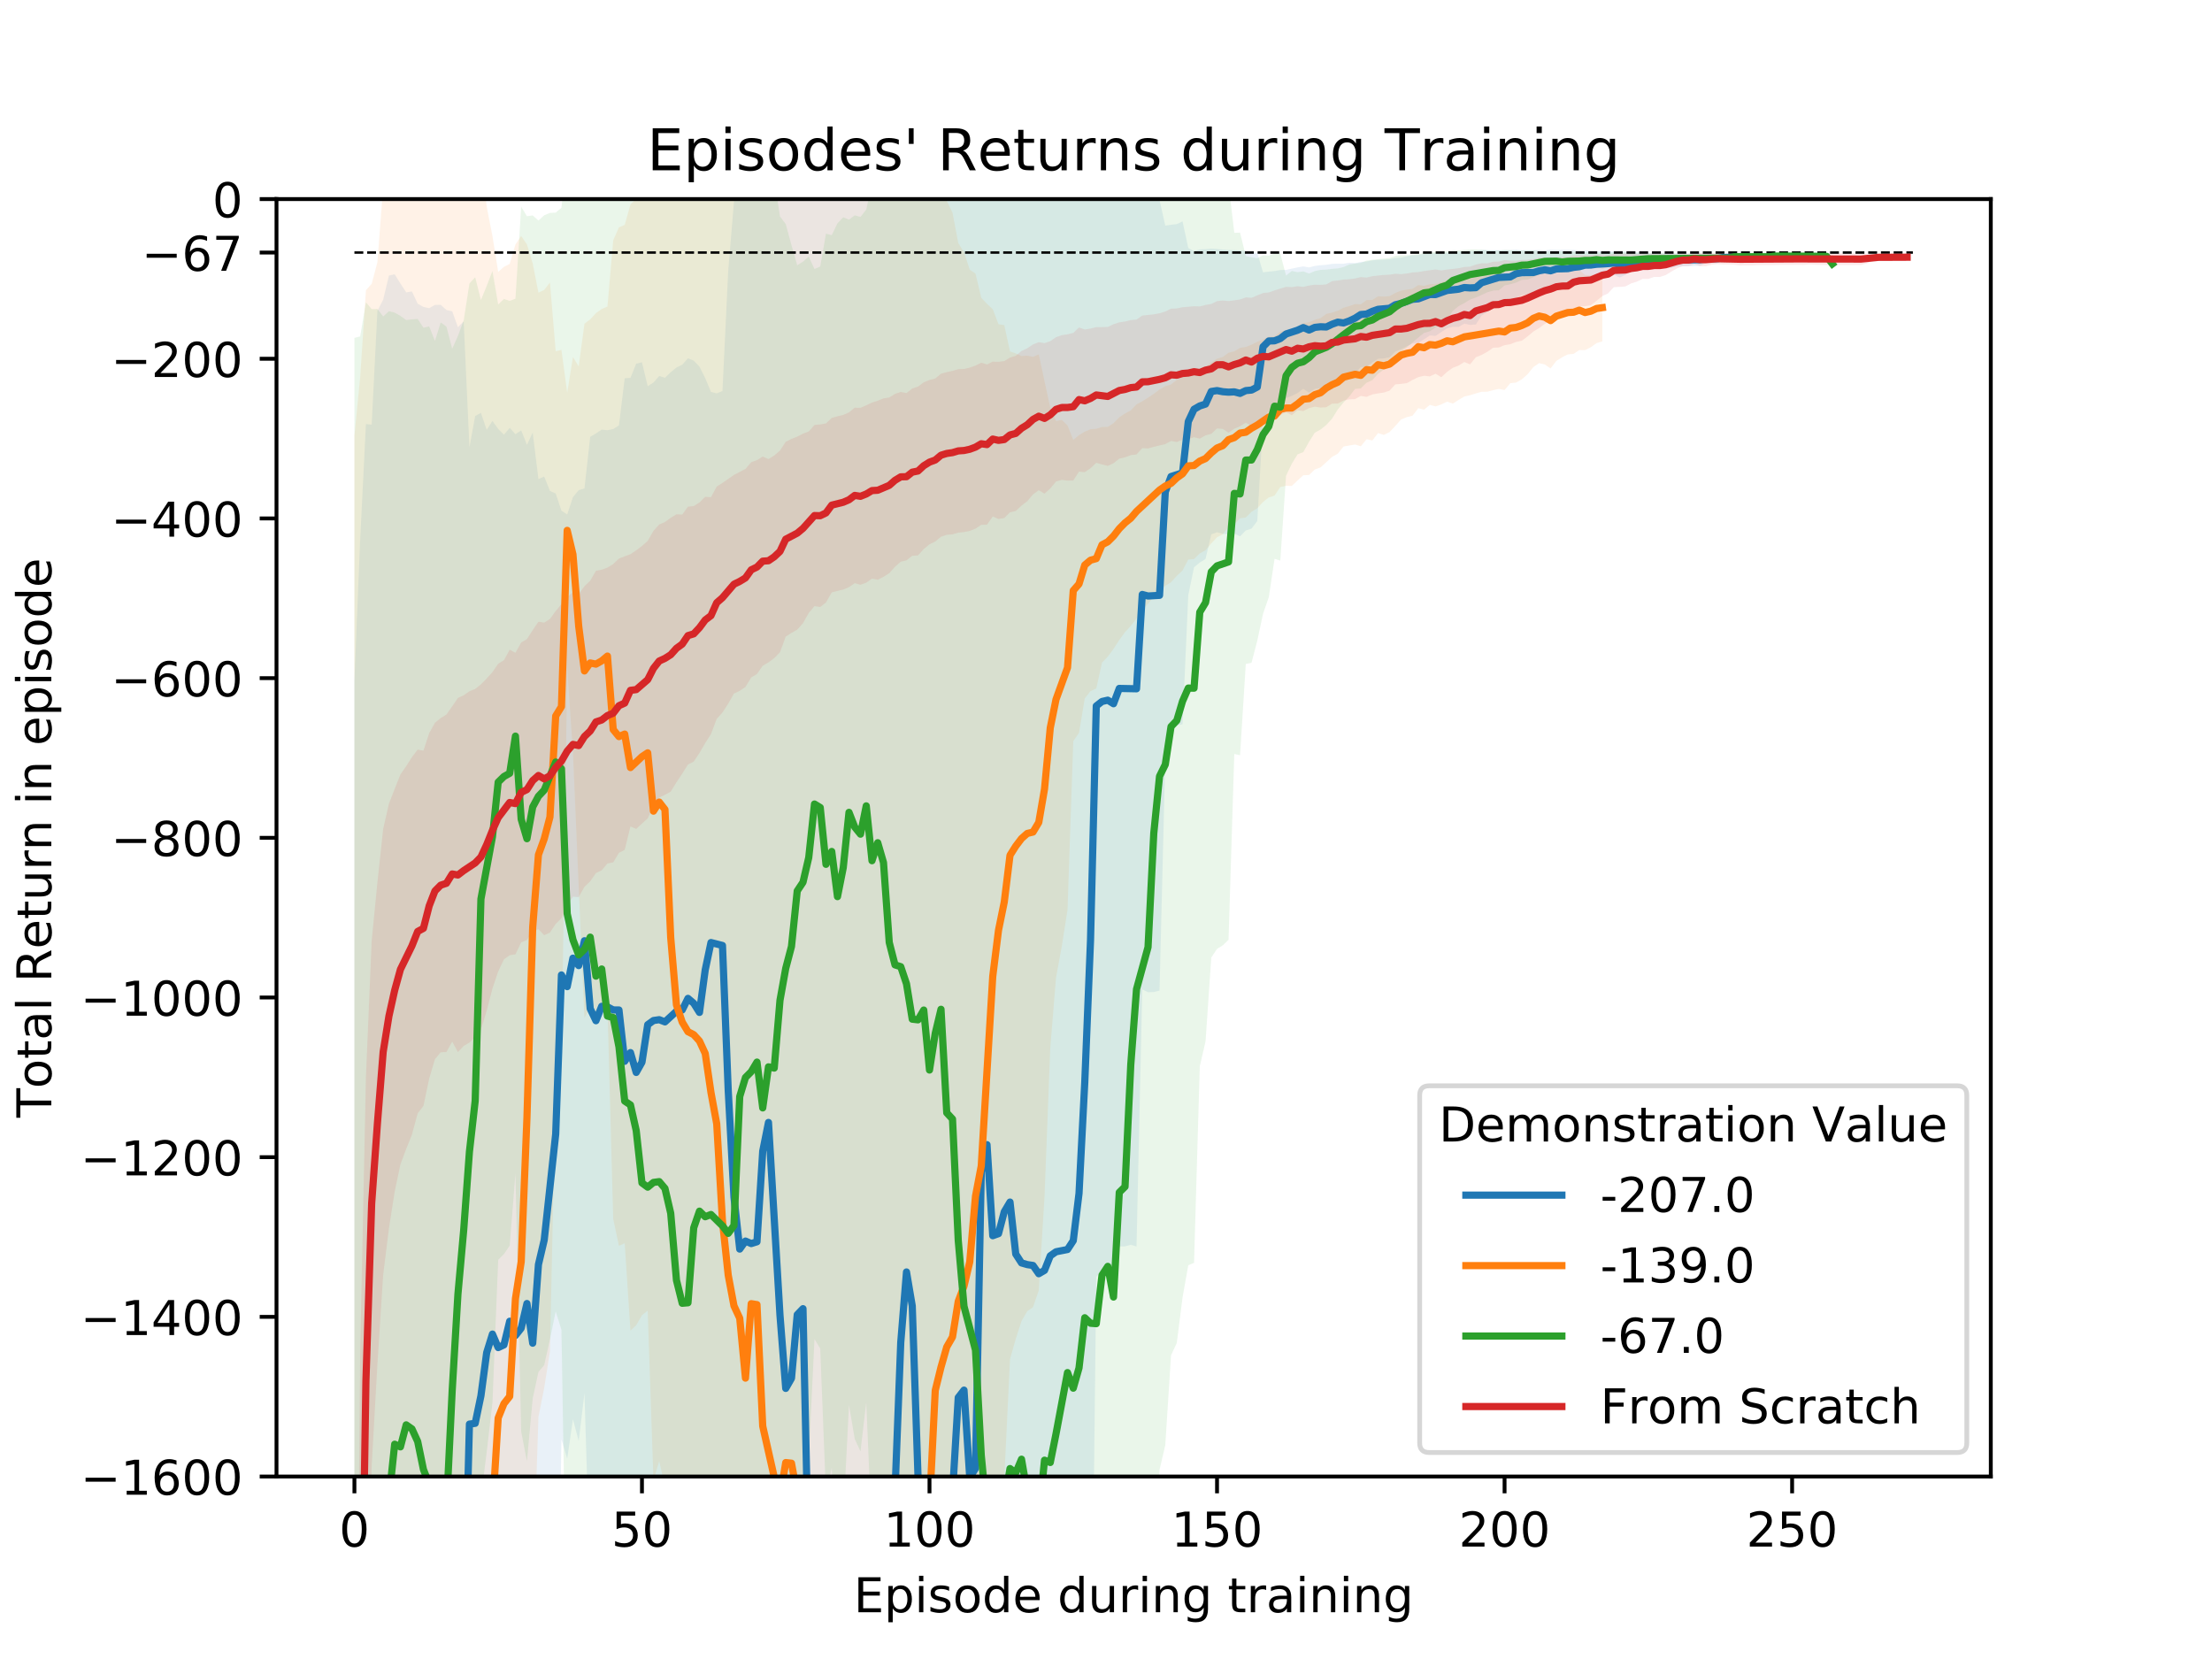 <?xml version="1.0" encoding="utf-8" standalone="no"?>
<!DOCTYPE svg PUBLIC "-//W3C//DTD SVG 1.1//EN"
  "http://www.w3.org/Graphics/SVG/1.1/DTD/svg11.dtd">
<!-- Created with matplotlib (http://matplotlib.org/) -->
<svg height="345.6pt" version="1.1" viewBox="0 0 460.8 345.6" width="460.8pt" xmlns="http://www.w3.org/2000/svg" xmlns:xlink="http://www.w3.org/1999/xlink">
 <defs>
  <style type="text/css">
*{stroke-linecap:butt;stroke-linejoin:round;}
  </style>
 </defs>
 <g id="figure_1">
  <g id="patch_1">
   <path d="M 0 345.6 
L 460.8 345.6 
L 460.8 0 
L 0 0 
z
" style="fill:#ffffff;"/>
  </g>
  <g id="axes_1">
   <g id="patch_2">
    <path d="M 57.6 307.584 
L 414.72 307.584 
L 414.72 41.472 
L 57.6 41.472 
z
" style="fill:#ffffff;"/>
   </g>
   <g id="PolyCollection_1">
    <path clip-path="url(#p2cfb00db27)" d="M 73.833 141.764 
L 73.833 742.029 
L 75.031 650.777 
L 76.229 647.099 
L 77.427 628.521 
L 78.625 596.97 
L 79.823 610.205 
L 81.021 671.623 
L 82.219 654.766 
L 83.417 665.743 
L 84.615 653.772 
L 85.813 662.604 
L 87.011 666.502 
L 88.209 671.811 
L 89.407 675.405 
L 90.605 666.767 
L 91.803 649.344 
L 93.001 651.678 
L 94.199 642.181 
L 95.396 634.843 
L 96.594 618.504 
L 97.792 500.153 
L 98.99 506.343 
L 100.188 495.503 
L 101.386 473.98 
L 102.584 468.151 
L 103.782 472.083 
L 104.98 469.774 
L 106.178 461.347 
L 107.376 465.978 
L 108.574 463.719 
L 109.772 450.435 
L 110.97 469.483 
L 112.168 427.045 
L 113.366 417.389 
L 114.564 392.812 
L 115.762 369.679 
L 116.96 299.829 
L 118.158 303.883 
L 119.356 295.643 
L 120.554 300.188 
L 121.752 290.208 
L 122.95 329.242 
L 124.148 334.974 
L 125.346 329.762 
L 126.544 329.876 
L 127.742 331.395 
L 128.94 332.185 
L 130.138 363.369 
L 131.336 359.834 
L 132.534 371.061 
L 133.732 367.087 
L 134.93 346.478 
L 136.128 345.505 
L 137.326 346.515 
L 138.524 347.049 
L 139.722 345.99 
L 140.92 344.781 
L 142.118 344.812 
L 143.316 341.328 
L 144.514 342.866 
L 145.712 345.427 
L 146.91 325.321 
L 148.108 311.059 
L 149.306 311.464 
L 150.504 312.46 
L 151.702 397.888 
L 152.9 456.772 
L 154.098 486.698 
L 155.296 482.48 
L 156.494 483.138 
L 157.692 483.284 
L 158.89 437.731 
L 160.088 426.272 
L 161.286 487.633 
L 162.484 538.917 
L 163.682 583.861 
L 164.88 580.261 
L 166.078 545.766 
L 167.276 544.529 
L 168.474 654.888 
L 169.672 661.641 
L 170.87 659.143 
L 172.068 662.741 
L 173.266 664.87 
L 174.464 663.644 
L 175.662 659.287 
L 176.86 657.124 
L 178.058 654.746 
L 179.256 651.824 
L 180.454 649.312 
L 181.652 646.645 
L 182.85 652.407 
L 184.048 649.367 
L 185.246 646.701 
L 186.444 642.134 
L 187.642 557.219 
L 188.84 517.995 
L 190.037 542.218 
L 191.235 632.352 
L 192.433 731.631 
L 193.631 729.975 
L 194.829 730.174 
L 196.027 728.794 
L 197.225 671.465 
L 198.423 617.392 
L 199.621 566.866 
L 200.819 564.619 
L 202.017 616.209 
L 203.215 613.276 
L 204.413 487.474 
L 205.611 474.127 
L 206.809 518.723 
L 208.007 518.577 
L 209.205 511.662 
L 210.403 507.816 
L 211.601 535.375 
L 212.799 539.918 
L 213.997 540.35 
L 215.195 540.926 
L 216.393 543.952 
L 217.591 542.72 
L 218.789 534.697 
L 219.987 533.531 
L 221.185 533.232 
L 222.383 532.745 
L 223.581 529.017 
L 224.779 506.602 
L 225.977 444.376 
L 227.175 371.031 
L 228.373 265.988 
L 229.571 264.613 
L 230.769 264.589 
L 231.967 266.386 
L 233.165 259.66 
L 234.363 259.64 
L 235.561 259.316 
L 236.759 259.665 
L 237.957 206.119 
L 239.155 206.703 
L 240.353 206.658 
L 241.551 206.353 
L 242.749 157.961 
L 243.947 151.717 
L 245.145 151.131 
L 246.343 150.874 
L 247.541 123.982 
L 248.739 118.184 
L 249.937 117.182 
L 251.135 116.451 
L 252.333 111.313 
L 253.531 110.872 
L 254.729 111.207 
L 255.927 111.32 
L 257.125 111.163 
L 258.323 111.732 
L 259.521 110.509 
L 260.719 110.119 
L 261.917 108.534 
L 263.115 87.729 
L 264.313 85.487 
L 265.511 85.535 
L 266.709 84.807 
L 267.907 82.933 
L 269.105 82.457 
L 270.303 81.874 
L 271.501 80.988 
L 272.699 81.799 
L 273.897 80.999 
L 275.095 80.893 
L 276.293 81.07 
L 277.491 80.112 
L 278.689 79.289 
L 279.887 79.618 
L 281.085 78.961 
L 282.283 77.761 
L 283.48 76.481 
L 284.678 76.373 
L 285.876 75.494 
L 287.074 74.726 
L 288.272 74.652 
L 289.47 74.433 
L 290.668 73.224 
L 291.866 72.735 
L 293.064 72.133 
L 294.262 71.541 
L 295.46 71.397 
L 296.658 70.678 
L 297.856 69.877 
L 299.054 69.975 
L 300.252 69.167 
L 301.45 68.393 
L 302.648 68.089 
L 303.846 68.12 
L 305.044 67.421 
L 306.242 67.678 
L 307.44 67.596 
L 308.638 65.74 
L 309.836 65.005 
L 311.034 64.138 
L 312.232 63.488 
L 313.43 63.321 
L 314.628 63.252 
L 315.826 62.032 
L 317.024 61.473 
L 318.222 61.359 
L 319.42 61.426 
L 320.618 60.751 
L 321.816 60.237 
L 323.014 60.823 
L 324.212 59.993 
L 325.41 59.955 
L 326.608 59.888 
L 327.806 59.323 
L 329.004 58.965 
L 330.202 58.251 
L 331.4 58.23 
L 332.598 57.799 
L 333.796 57.78 
L 334.994 57.522 
L 336.192 57.225 
L 337.39 57.808 
L 338.588 57.291 
L 339.786 56.551 
L 340.984 56.545 
L 342.182 55.769 
L 343.38 55.806 
L 344.578 55.798 
L 345.776 55.788 
L 346.974 55.797 
L 348.172 55.785 
L 349.37 55.539 
L 350.568 55.47 
L 351.766 55.474 
L 352.964 55.418 
L 354.162 55.371 
L 355.36 54.822 
L 356.558 54.822 
L 357.756 54.827 
L 358.954 54.18 
L 360.152 54.161 
L 361.35 54.153 
L 362.548 54.144 
L 363.746 54.126 
L 364.944 54.123 
L 364.944 53.092 
L 364.944 53.092 
L 363.746 53.086 
L 362.548 53.086 
L 361.35 53.078 
L 360.152 53.069 
L 358.954 53.068 
L 357.756 52.925 
L 356.558 52.903 
L 355.36 52.884 
L 354.162 52.826 
L 352.964 52.813 
L 351.766 52.823 
L 350.568 52.805 
L 349.37 52.801 
L 348.172 52.757 
L 346.974 52.757 
L 345.776 52.752 
L 344.578 52.74 
L 343.38 52.745 
L 342.182 52.735 
L 340.984 52.569 
L 339.786 52.573 
L 338.588 52.394 
L 337.39 52.284 
L 336.192 52.358 
L 334.994 52.307 
L 333.796 52.295 
L 332.598 52.306 
L 331.4 52.193 
L 330.202 52.199 
L 329.004 52.15 
L 327.806 52.07 
L 326.608 52.034 
L 325.41 52.044 
L 324.212 52.053 
L 323.014 52.003 
L 321.816 52.155 
L 320.618 52.071 
L 319.42 52.113 
L 318.222 52.102 
L 317.024 52.12 
L 315.826 52.002 
L 314.628 52.115 
L 313.43 52.119 
L 312.232 52.098 
L 311.034 52.119 
L 309.836 52.102 
L 308.638 52.064 
L 307.44 52.249 
L 306.242 52.276 
L 305.044 52.373 
L 303.846 52.367 
L 302.648 52.63 
L 301.45 52.636 
L 300.252 52.661 
L 299.054 52.755 
L 297.856 52.828 
L 296.658 52.862 
L 295.46 53.113 
L 294.262 53.161 
L 293.064 53.392 
L 291.866 53.676 
L 290.668 53.75 
L 289.47 54.003 
L 288.272 54.075 
L 287.074 54.145 
L 285.876 54.223 
L 284.678 54.476 
L 283.48 54.553 
L 282.283 54.807 
L 281.085 54.748 
L 279.887 54.936 
L 278.689 54.934 
L 277.491 54.975 
L 276.293 55.165 
L 275.095 55.246 
L 273.897 55.402 
L 272.699 55.712 
L 271.501 55.491 
L 270.303 55.707 
L 269.105 55.957 
L 267.907 56.221 
L 266.709 56.252 
L 265.511 56.464 
L 264.313 56.579 
L 263.115 56.734 
L 261.917 52.716 
L 260.719 52.395 
L 259.521 52.225 
L 258.323 52.172 
L 257.125 52.1 
L 255.927 52.074 
L 254.729 51.992 
L 253.531 51.86 
L 252.333 51.793 
L 251.135 51.903 
L 249.937 51.951 
L 248.739 52.329 
L 247.541 51.657 
L 246.343 46.121 
L 245.145 46.687 
L 243.947 46.824 
L 242.749 46.999 
L 241.551 41.684 
L 240.353 41.576 
L 239.155 41.615 
L 237.957 41.561 
L 236.759 27.307 
L 235.561 27.41 
L 234.363 27.191 
L 233.165 27.164 
L 231.967 26.816 
L 230.769 27.127 
L 229.571 27.65 
L 228.373 28.144 
L 227.175 20.7 
L 225.977 6.554 
L 224.779 -9.39 
L 223.581 -12.108 
L 222.383 -12.154 
L 221.185 -12.06 
L 219.987 -11.994 
L 218.789 -11.471 
L 217.591 -13.437 
L 216.393 -13.271 
L 215.195 -13.685 
L 213.997 -13.473 
L 212.799 -13.736 
L 211.601 -12.895 
L 210.403 -6.987 
L 209.205 -6.789 
L 208.007 -4.594 
L 206.809 -3.881 
L 205.611 2.79 
L 204.413 0.734 
L 203.215 -1.501 
L 202.017 -0.528 
L 200.819 14.559 
L 199.621 15.391 
L 198.423 2.813 
L 197.225 -8.708 
L 196.027 -26.125 
L 194.829 -25.856 
L 193.631 -25.76 
L 192.433 -25.433 
L 191.235 -17.44 
L 190.037 1.887 
L 188.84 11.95 
L 187.642 2.137 
L 186.444 -20.543 
L 185.246 -19.53 
L 184.048 -18.118 
L 182.85 -16.836 
L 181.652 -13.764 
L 180.454 -11.395 
L 179.256 -8.819 
L 178.058 -7.654 
L 176.86 -6.586 
L 175.662 -5.366 
L 174.464 -3.939 
L 173.266 -2.069 
L 172.068 -4.445 
L 170.87 -4.347 
L 169.672 -5.283 
L 168.474 -0.137 
L 167.276 0.716 
L 166.078 1.974 
L 164.88 -6 
L 163.682 -5.406 
L 162.484 9.039 
L 161.286 22.111 
L 160.088 41.376 
L 158.89 41.883 
L 157.692 34.082 
L 156.494 34.977 
L 155.296 34.596 
L 154.098 33.717 
L 152.9 42.037 
L 151.702 56.387 
L 150.504 81.457 
L 149.306 81.944 
L 148.108 81.638 
L 146.91 78.769 
L 145.712 76.382 
L 144.514 75.128 
L 143.316 74.636 
L 142.118 75.977 
L 140.92 76.563 
L 139.722 77.538 
L 138.524 78.702 
L 137.326 78.323 
L 136.128 79.686 
L 134.93 80.448 
L 133.732 75.469 
L 132.534 75.751 
L 131.336 78.716 
L 130.138 78.806 
L 128.94 88.61 
L 127.742 89.38 
L 126.544 89.621 
L 125.346 89.502 
L 124.148 90.294 
L 122.95 90.997 
L 121.752 101.748 
L 120.554 102.111 
L 119.356 103.561 
L 118.158 107.179 
L 116.96 106.378 
L 115.762 102.811 
L 114.564 102.263 
L 113.366 99.27 
L 112.168 99.806 
L 110.97 90.134 
L 109.772 92.663 
L 108.574 89.655 
L 107.376 90.446 
L 106.178 89.132 
L 104.98 90.556 
L 103.782 89.367 
L 102.584 87.686 
L 101.386 89.557 
L 100.188 86.009 
L 98.99 86.668 
L 97.792 93.182 
L 96.594 66.942 
L 95.396 68.166 
L 94.199 64.843 
L 93.001 64.577 
L 91.803 63.495 
L 90.605 63.524 
L 89.407 64.2 
L 88.209 63.946 
L 87.011 63.259 
L 85.813 60.716 
L 84.615 60.904 
L 83.417 59.067 
L 82.219 57.135 
L 81.021 57.403 
L 79.823 62.422 
L 78.625 64.727 
L 77.427 88.468 
L 76.229 88.341 
L 75.031 112.485 
L 73.833 141.764 
z
" style="fill:#1f77b4;fill-opacity:0.1;"/>
   </g>
   <g id="PolyCollection_2">
    <path clip-path="url(#p2cfb00db27)" d="M 73.833 90.751 
L 73.833 788.118 
L 75.031 764.147 
L 76.229 751.623 
L 77.427 739.04 
L 78.625 711.592 
L 79.823 737.111 
L 81.021 724.523 
L 82.219 789.512 
L 83.417 771.891 
L 84.615 765.712 
L 85.813 763.46 
L 87.011 759.288 
L 88.209 757.581 
L 89.407 752.464 
L 90.605 748.58 
L 91.803 742.019 
L 93.001 745.382 
L 94.199 735.592 
L 95.396 718.06 
L 96.594 707.905 
L 97.792 682.72 
L 98.99 680.527 
L 100.188 660.768 
L 101.386 614.651 
L 102.584 580.292 
L 103.782 534.122 
L 104.98 529.224 
L 106.178 526.792 
L 107.376 490.146 
L 108.574 476.559 
L 109.772 414.842 
L 110.97 331.414 
L 112.168 295.174 
L 113.366 289.122 
L 114.564 281.544 
L 115.762 225.14 
L 116.96 221.51 
L 118.158 139.181 
L 119.356 156.619 
L 120.554 184.614 
L 121.752 212.093 
L 122.95 209.678 
L 124.148 211.474 
L 125.346 210.97 
L 126.544 209.486 
L 127.742 253.906 
L 128.94 259.524 
L 130.138 258.985 
L 131.336 277.197 
L 132.534 276.056 
L 133.732 273.986 
L 134.93 273.02 
L 136.128 308.368 
L 137.326 304.367 
L 138.524 309.669 
L 139.722 364.008 
L 140.92 390.733 
L 142.118 399.969 
L 143.316 404.536 
L 144.514 406.345 
L 145.712 410.676 
L 146.91 417.466 
L 148.108 437.946 
L 149.306 455.719 
L 150.504 499.739 
L 151.702 531.538 
L 152.9 548.76 
L 154.098 553.621 
L 155.296 579.319 
L 156.494 552.302 
L 157.692 548.46 
L 158.89 601.136 
L 160.088 610.503 
L 161.286 621.727 
L 162.484 631.28 
L 163.682 609.109 
L 164.88 607.025 
L 166.078 623.101 
L 167.276 631.527 
L 168.474 651.589 
L 169.672 692.128 
L 170.87 736.587 
L 172.068 723.822 
L 173.266 737.791 
L 174.464 757.954 
L 175.662 706.079 
L 176.86 681.88 
L 178.058 674.256 
L 179.256 672.148 
L 180.454 674.945 
L 181.652 691.333 
L 182.85 716.884 
L 184.048 712.938 
L 185.246 701.731 
L 186.444 666.803 
L 187.642 670.95 
L 188.84 655.541 
L 190.037 658.547 
L 191.235 614.184 
L 192.433 612.134 
L 193.631 590.303 
L 194.829 539.497 
L 196.027 529.59 
L 197.225 519.345 
L 198.423 512.714 
L 199.621 491.564 
L 200.819 483.294 
L 202.017 469.566 
L 203.215 441.398 
L 204.413 423.753 
L 205.611 384.638 
L 206.809 342.333 
L 208.007 320.022 
L 209.205 308.082 
L 210.403 283.137 
L 211.601 278.911 
L 212.799 275.199 
L 213.997 273.144 
L 215.195 272.313 
L 216.393 268.822 
L 217.591 249.287 
L 218.789 218.305 
L 219.987 203.656 
L 221.185 197.145 
L 222.383 189.529 
L 223.581 154.397 
L 224.779 152.652 
L 225.977 145.482 
L 227.175 143.978 
L 228.373 143.401 
L 229.571 138.026 
L 230.769 136.794 
L 231.967 135.18 
L 233.165 133.319 
L 234.363 131.685 
L 235.561 130.396 
L 236.759 128.838 
L 237.957 127.106 
L 239.155 125.775 
L 240.353 124.272 
L 241.551 123.023 
L 242.749 122.048 
L 243.947 121.282 
L 245.145 119.963 
L 246.343 118.841 
L 247.541 116.562 
L 248.739 116.472 
L 249.937 115.285 
L 251.135 114.622 
L 252.333 113.202 
L 253.531 111.923 
L 254.729 111.314 
L 255.927 109.685 
L 257.125 109.155 
L 258.323 107.96 
L 259.521 107.812 
L 260.719 106.614 
L 261.917 105.873 
L 263.115 104.576 
L 264.313 103.625 
L 265.511 103.253 
L 266.709 101.46 
L 267.907 101.205 
L 269.105 101.234 
L 270.303 100.094 
L 271.501 99.009 
L 272.699 98.95 
L 273.897 97.804 
L 275.095 97.378 
L 276.293 96.277 
L 277.491 95.175 
L 278.689 94.506 
L 279.887 93.016 
L 281.085 92.807 
L 282.283 92.597 
L 283.48 92.968 
L 284.678 91.498 
L 285.876 91.761 
L 287.074 90.223 
L 288.272 90.604 
L 289.47 90.013 
L 290.668 88.739 
L 291.866 87.392 
L 293.064 86.899 
L 294.262 86.596 
L 295.46 85.036 
L 296.658 85.341 
L 297.856 84.343 
L 299.054 84.665 
L 300.252 84.247 
L 301.45 83.665 
L 302.648 84.083 
L 303.846 83.309 
L 305.044 82.599 
L 306.242 82.337 
L 307.44 81.954 
L 308.638 81.621 
L 309.836 81.605 
L 311.034 81.277 
L 312.232 81.015 
L 313.43 81.25 
L 314.628 79.823 
L 315.826 79.697 
L 317.024 79.029 
L 318.222 77.961 
L 319.42 76.487 
L 320.618 75.648 
L 321.816 75.935 
L 323.014 76.752 
L 324.212 75.191 
L 325.41 74.428 
L 326.608 73.822 
L 327.806 73.726 
L 329.004 72.92 
L 330.202 72.93 
L 331.4 72.337 
L 332.598 71.469 
L 333.796 71.118 
L 333.796 57.066 
L 333.796 57.066 
L 332.598 57.059 
L 331.4 57.311 
L 330.202 57.28 
L 329.004 56.285 
L 327.806 56.359 
L 326.608 56.39 
L 325.41 56.443 
L 324.212 56.528 
L 323.014 56.821 
L 321.816 56.245 
L 320.618 56.009 
L 319.42 56.147 
L 318.222 56.534 
L 317.024 56.567 
L 315.826 56.728 
L 314.628 56.859 
L 313.43 57.042 
L 312.232 56.932 
L 311.034 57.063 
L 309.836 57.361 
L 308.638 57.583 
L 307.44 57.618 
L 306.242 57.512 
L 305.044 57.753 
L 303.846 58.099 
L 302.648 58.306 
L 301.45 58.328 
L 300.252 58.806 
L 299.054 59.132 
L 297.856 59.214 
L 296.658 59.542 
L 295.46 59.389 
L 294.262 60.165 
L 293.064 60.327 
L 291.866 60.552 
L 290.668 61.037 
L 289.47 61.695 
L 288.272 61.788 
L 287.074 61.721 
L 285.876 62.489 
L 284.678 62.516 
L 283.48 63.406 
L 282.283 63.344 
L 281.085 63.765 
L 279.887 64.106 
L 278.689 64.733 
L 277.491 65.125 
L 276.293 65.397 
L 275.095 66.275 
L 273.897 66.626 
L 272.699 67.12 
L 271.501 67.311 
L 270.303 68.2 
L 269.105 68.759 
L 267.907 68.801 
L 266.709 69.067 
L 265.511 70.074 
L 264.313 70.133 
L 263.115 70.719 
L 261.917 71.21 
L 260.719 71.802 
L 259.521 72.279 
L 258.323 72.479 
L 257.125 73.188 
L 255.927 73.487 
L 254.729 74.366 
L 253.531 74.725 
L 252.333 75.47 
L 251.135 76.436 
L 249.937 76.822 
L 248.739 77.47 
L 247.541 77.545 
L 246.343 78.557 
L 245.145 79.148 
L 243.947 80.103 
L 242.749 80.453 
L 241.551 81.152 
L 240.353 82.049 
L 239.155 82.846 
L 237.957 83.602 
L 236.759 84.24 
L 235.561 85.502 
L 234.363 86.145 
L 233.165 86.945 
L 231.967 88.158 
L 230.769 88.934 
L 229.571 88.958 
L 228.373 89.329 
L 227.175 89.417 
L 225.977 89.931 
L 224.779 90.649 
L 223.581 91.647 
L 222.383 88.624 
L 221.185 87.477 
L 219.987 87.735 
L 218.789 84.935 
L 217.591 79.443 
L 216.393 73.832 
L 215.195 74.344 
L 213.997 74.097 
L 212.799 74.173 
L 211.601 73.62 
L 210.403 73.204 
L 209.205 67.734 
L 208.007 67.545 
L 206.809 64.418 
L 205.611 63.3 
L 204.413 62.027 
L 203.215 56.994 
L 202.017 56.178 
L 200.819 52.563 
L 199.621 50.614 
L 198.423 44.31 
L 197.225 41.844 
L 196.027 40.011 
L 194.829 39.802 
L 193.631 37.465 
L 192.433 33.48 
L 191.235 31.557 
L 190.037 24.465 
L 188.84 23.796 
L 187.642 18.7 
L 186.444 12.144 
L 185.246 9.447 
L 184.048 4.651 
L 182.85 2.454 
L 181.652 6.006 
L 180.454 9.788 
L 179.256 8.071 
L 178.058 7.109 
L 176.86 5.041 
L 175.662 6.431 
L 174.464 5.288 
L 173.266 8.722 
L 172.068 7.809 
L 170.87 -0.256 
L 169.672 0.015 
L 168.474 0.476 
L 167.276 4.096 
L 166.078 -0.211 
L 164.88 2.593 
L 163.682 0.255 
L 162.484 -7.58 
L 161.286 -6.309 
L 160.088 -5.756 
L 158.89 -6.936 
L 157.692 -4.904 
L 156.494 -9.14 
L 155.296 -5.143 
L 154.098 -4.399 
L 152.9 -4.69 
L 151.702 -0.248 
L 150.504 9.049 
L 149.306 12.491 
L 148.108 17.228 
L 146.91 21.455 
L 145.712 23.05 
L 144.514 24.728 
L 143.316 25.305 
L 142.118 25.879 
L 140.92 27.966 
L 139.722 26.624 
L 138.524 27.603 
L 137.326 29.804 
L 136.128 29.582 
L 134.93 40.634 
L 133.732 41.26 
L 132.534 41.422 
L 131.336 42.591 
L 130.138 46.852 
L 128.94 47.362 
L 127.742 50.057 
L 126.544 63.859 
L 125.346 64.373 
L 124.148 65.227 
L 122.95 66.529 
L 121.752 67.44 
L 120.554 76.313 
L 119.356 74.38 
L 118.158 81.796 
L 116.96 72.893 
L 115.762 73.168 
L 114.564 58.842 
L 113.366 60.399 
L 112.168 60.955 
L 110.97 54.879 
L 109.772 50.913 
L 108.574 49.153 
L 107.376 50.931 
L 106.178 54.986 
L 104.98 55.589 
L 103.782 56.647 
L 102.584 49.162 
L 101.386 43.034 
L 100.188 31.975 
L 98.99 32.554 
L 97.792 31.639 
L 96.594 27.773 
L 95.396 26.674 
L 94.199 27.606 
L 93.001 27.16 
L 91.803 28.573 
L 90.605 28.144 
L 89.407 28.999 
L 88.209 27.368 
L 87.011 27.017 
L 85.813 27.07 
L 84.615 25.393 
L 83.417 24.79 
L 82.219 24.996 
L 81.021 36.935 
L 79.823 38.867 
L 78.625 54.617 
L 77.427 59.124 
L 76.229 60.457 
L 75.031 78.6 
L 73.833 90.751 
z
" style="fill:#ff7f0e;fill-opacity:0.1;"/>
   </g>
   <g id="PolyCollection_3">
    <path clip-path="url(#p2cfb00db27)" d="M 73.833 70.392 
L 73.833 707.298 
L 75.031 648.159 
L 76.229 628.11 
L 77.427 590.278 
L 78.625 569.015 
L 79.823 573.072 
L 81.021 559.417 
L 82.219 536.584 
L 83.417 537.004 
L 84.615 526.98 
L 85.813 528.811 
L 87.011 534.14 
L 88.209 543.959 
L 89.407 550.352 
L 90.605 545.873 
L 91.803 559.353 
L 93.001 560.764 
L 94.199 506.698 
L 95.396 469.217 
L 96.594 445.812 
L 97.792 420.768 
L 98.99 400.882 
L 100.188 312.057 
L 101.386 302.507 
L 102.584 292.193 
L 103.782 262.437 
L 104.98 261.241 
L 106.178 259.496 
L 107.376 244.469 
L 108.574 298.234 
L 109.772 304.397 
L 110.97 291.333 
L 112.168 285.801 
L 113.366 284.363 
L 114.564 279.014 
L 115.762 273.188 
L 116.96 277.028 
L 118.158 348.858 
L 119.356 359.129 
L 120.554 366.886 
L 121.752 363.253 
L 122.95 358.052 
L 124.148 374.76 
L 125.346 371.308 
L 126.544 398.955 
L 127.742 397.008 
L 128.94 413.492 
L 130.138 441.102 
L 131.336 442.239 
L 132.534 451.981 
L 133.732 476.331 
L 134.93 477.357 
L 136.128 475.463 
L 137.326 476.929 
L 138.524 480.615 
L 139.722 489.064 
L 140.92 517.469 
L 142.118 527.034 
L 143.316 526.041 
L 144.514 476.028 
L 145.712 471.245 
L 146.91 477.625 
L 148.108 477.131 
L 149.306 477.159 
L 150.504 480.296 
L 151.702 484.556 
L 152.9 480.539 
L 154.098 415.759 
L 155.296 409.579 
L 156.494 405.821 
L 157.692 402.564 
L 158.89 423.539 
L 160.088 407.336 
L 161.286 407.853 
L 162.484 371.681 
L 163.682 356.781 
L 164.88 343.251 
L 166.078 315.923 
L 167.276 313.072 
L 168.474 303.839 
L 169.672 278.945 
L 170.87 280.919 
L 172.068 311.438 
L 173.266 305.759 
L 174.464 327.045 
L 175.662 316.226 
L 176.86 292.697 
L 178.058 299.741 
L 179.256 302.367 
L 180.454 292.102 
L 181.652 320.281 
L 182.85 309.652 
L 184.048 318.525 
L 185.246 364.199 
L 186.444 376.249 
L 187.642 377.766 
L 188.84 382.787 
L 190.037 396.323 
L 191.235 395.154 
L 192.433 391.217 
L 193.631 421.54 
L 194.829 403.682 
L 196.027 393.888 
L 197.225 455.97 
L 198.423 458.124 
L 199.621 517.247 
L 200.819 547.349 
L 202.017 554.663 
L 203.215 563.994 
L 204.413 607.938 
L 205.611 633.474 
L 206.809 635.961 
L 208.007 623.417 
L 209.205 623.418 
L 210.403 607.83 
L 211.601 611.391 
L 212.799 605.994 
L 213.997 628.678 
L 215.195 630.054 
L 216.393 644.98 
L 217.591 615.108 
L 218.789 615.863 
L 219.987 604.082 
L 221.185 590.572 
L 222.383 575.095 
L 223.581 585.059 
L 224.779 578.665 
L 225.977 559.683 
L 227.175 561.808 
L 228.373 561.986 
L 229.571 536.09 
L 230.769 532.999 
L 231.967 550.526 
L 233.165 487.289 
L 234.363 485.753 
L 235.561 426.656 
L 236.759 394.021 
L 237.957 386.66 
L 239.155 377.842 
L 240.353 330.586 
L 241.551 306.181 
L 242.749 301.049 
L 243.947 282.337 
L 245.145 279.769 
L 246.343 270.31 
L 247.541 263.575 
L 248.739 263.073 
L 249.937 222.118 
L 251.135 216.969 
L 252.333 199.467 
L 253.531 197.676 
L 254.729 196.924 
L 255.927 195.782 
L 257.125 157.066 
L 258.323 157.335 
L 259.521 138.319 
L 260.719 138.061 
L 261.917 133.457 
L 263.115 127.856 
L 264.313 124.41 
L 265.511 116.414 
L 266.709 116.786 
L 267.907 99.11 
L 269.105 96.603 
L 270.303 94.647 
L 271.501 94.182 
L 272.699 92.032 
L 273.897 90.141 
L 275.095 89.488 
L 276.293 88.525 
L 277.491 87.219 
L 278.689 85.294 
L 279.887 83.833 
L 281.085 82.592 
L 282.283 81.029 
L 283.48 80.916 
L 284.678 79.725 
L 285.876 79.205 
L 287.074 77.865 
L 288.272 76.977 
L 289.47 76.144 
L 290.668 74.645 
L 291.866 73.225 
L 293.064 72.352 
L 294.262 71.336 
L 295.46 70.304 
L 296.658 69.348 
L 297.856 69.006 
L 299.054 68.229 
L 300.252 67.196 
L 301.45 66.447 
L 302.648 64.772 
L 303.846 63.78 
L 305.044 63.153 
L 306.242 62.401 
L 307.44 61.975 
L 308.638 61.439 
L 309.836 60.882 
L 311.034 60.545 
L 312.232 60.463 
L 313.43 59.469 
L 314.628 59.204 
L 315.826 58.873 
L 317.024 58.299 
L 318.222 58.237 
L 319.42 57.756 
L 320.618 57.176 
L 321.816 56.528 
L 323.014 56.504 
L 324.212 56.46 
L 325.41 56.802 
L 326.608 56.468 
L 327.806 56.421 
L 329.004 56.357 
L 330.202 55.994 
L 331.4 55.998 
L 332.598 55.567 
L 333.796 55.983 
L 334.994 55.705 
L 336.192 55.736 
L 337.39 55.816 
L 338.588 55.795 
L 339.786 55.805 
L 340.984 55.529 
L 342.182 55.517 
L 343.38 55.113 
L 344.578 55.108 
L 345.776 55.117 
L 346.974 54.875 
L 348.172 54.869 
L 349.37 54.882 
L 350.568 54.892 
L 351.766 54.901 
L 352.964 54.891 
L 354.162 54.888 
L 355.36 54.715 
L 356.558 54.721 
L 357.756 54.71 
L 358.954 54.707 
L 360.152 54.713 
L 361.35 54.053 
L 362.548 54.063 
L 363.746 54.062 
L 364.944 54.079 
L 366.142 54.09 
L 367.34 54.081 
L 368.538 54.068 
L 369.736 53.629 
L 370.934 53.63 
L 372.132 53.596 
L 373.33 53.5 
L 374.528 53.491 
L 375.726 53.472 
L 376.924 53.489 
L 378.121 53.526 
L 379.319 53.56 
L 380.517 53.553 
L 381.715 55.125 
L 381.715 54.823 
L 381.715 54.823 
L 380.517 53.238 
L 379.319 53.232 
L 378.121 53.186 
L 376.924 53.138 
L 375.726 53.11 
L 374.528 53.121 
L 373.33 53.115 
L 372.132 53.078 
L 370.934 53.072 
L 369.736 53.059 
L 368.538 52.926 
L 367.34 52.935 
L 366.142 52.933 
L 364.944 52.912 
L 363.746 52.905 
L 362.548 52.904 
L 361.35 52.9 
L 360.152 52.827 
L 358.954 52.822 
L 357.756 52.826 
L 356.558 52.831 
L 355.36 52.831 
L 354.162 52.775 
L 352.964 52.774 
L 351.766 52.778 
L 350.568 52.772 
L 349.37 52.766 
L 348.172 52.755 
L 346.974 52.755 
L 345.776 52.678 
L 344.578 52.671 
L 343.38 52.675 
L 342.182 52.611 
L 340.984 52.625 
L 339.786 52.55 
L 338.588 52.538 
L 337.39 52.545 
L 336.192 52.577 
L 334.994 52.584 
L 333.796 52.511 
L 332.598 52.616 
L 331.4 52.498 
L 330.202 52.499 
L 329.004 52.419 
L 327.806 52.405 
L 326.608 52.401 
L 325.41 52.347 
L 324.212 52.356 
L 323.014 52.364 
L 321.816 52.367 
L 320.618 52.308 
L 319.42 52.166 
L 318.222 52.168 
L 317.024 52.175 
L 315.826 52.153 
L 314.628 52.098 
L 313.43 52.069 
L 312.232 52.193 
L 311.034 52.192 
L 309.836 52.13 
L 308.638 52.042 
L 307.44 51.947 
L 306.242 51.978 
L 305.044 52.059 
L 303.846 52.156 
L 302.648 52.095 
L 301.45 52.369 
L 300.252 52.369 
L 299.054 52.427 
L 297.856 52.726 
L 296.658 52.671 
L 295.46 52.963 
L 294.262 53.07 
L 293.064 53.182 
L 291.866 53.178 
L 290.668 53.298 
L 289.47 53.754 
L 288.272 53.858 
L 287.074 53.987 
L 285.876 54.122 
L 284.678 54.287 
L 283.48 54.759 
L 282.283 54.905 
L 281.085 55.095 
L 279.887 55.638 
L 278.689 55.914 
L 277.491 56.003 
L 276.293 56.175 
L 275.095 56.22 
L 273.897 56.476 
L 272.699 56.984 
L 271.501 56.544 
L 270.303 56.695 
L 269.105 56.458 
L 267.907 57.406 
L 266.709 52.849 
L 265.511 52.818 
L 264.313 53.259 
L 263.115 53.185 
L 261.917 53.803 
L 260.719 53.597 
L 259.521 53.348 
L 258.323 48.463 
L 257.125 48.494 
L 255.927 38.332 
L 254.729 37.901 
L 253.531 38.078 
L 252.333 38.783 
L 251.135 34.112 
L 249.937 32.934 
L 248.739 23.649 
L 247.541 23.107 
L 246.343 21.845 
L 245.145 20.441 
L 243.947 20.393 
L 242.749 17.492 
L 241.551 17.23 
L 240.353 16.581 
L 239.155 16.784 
L 237.957 16.643 
L 236.759 18.103 
L 235.561 16.911 
L 234.363 8.659 
L 233.165 9.499 
L 231.967 -10.135 
L 230.769 -5.376 
L 229.571 -4.83 
L 228.373 -10.498 
L 227.175 -10.498 
L 225.977 -10.658 
L 224.779 -8.738 
L 223.581 -6.699 
L 222.383 -3.224 
L 221.185 -6.378 
L 219.987 -6.7 
L 218.789 -6.537 
L 217.591 -6.742 
L 216.393 -12.928 
L 215.195 -8.895 
L 213.997 -6.858 
L 212.799 1.966 
L 211.601 2.269 
L 210.403 4.032 
L 209.205 2.538 
L 208.007 1.553 
L 206.809 -2.572 
L 205.611 -2.132 
L 204.413 -1.621 
L 203.215 -1.487 
L 202.017 -1.292 
L 200.819 -3.103 
L 199.621 -0.426 
L 198.423 8.114 
L 197.225 7.673 
L 196.027 26.617 
L 194.829 26.847 
L 193.631 24.273 
L 192.433 29.602 
L 191.235 29.747 
L 190.037 28.299 
L 188.84 27.104 
L 187.642 24.986 
L 186.444 25.752 
L 185.246 28.46 
L 184.048 40.849 
L 182.85 41.459 
L 181.652 38.321 
L 180.454 43.655 
L 179.256 45.182 
L 178.058 44.859 
L 176.86 45.759 
L 175.662 45.274 
L 174.464 46.521 
L 173.266 48.995 
L 172.068 48.668 
L 170.87 55.528 
L 169.672 56.042 
L 168.474 53.459 
L 167.276 54.513 
L 166.078 55.264 
L 164.88 51.075 
L 163.682 46.672 
L 162.484 45.094 
L 161.286 37.146 
L 160.088 37.152 
L 158.89 38.053 
L 157.692 39.944 
L 156.494 40.688 
L 155.296 39.34 
L 154.098 41.108 
L 152.9 30.044 
L 151.702 29.304 
L 150.504 30.438 
L 149.306 31.356 
L 148.108 28.876 
L 146.91 29.309 
L 145.712 33.365 
L 144.514 35.522 
L 143.316 16.738 
L 142.118 15.952 
L 140.92 15.914 
L 139.722 16.413 
L 138.524 14.521 
L 137.326 15.381 
L 136.128 17.179 
L 134.93 17.254 
L 133.732 16.511 
L 132.534 19.036 
L 131.336 18.111 
L 130.138 17.642 
L 128.94 22.661 
L 127.742 26.917 
L 126.544 24.372 
L 125.346 32.412 
L 124.148 31.942 
L 122.95 32.402 
L 121.752 32.317 
L 120.554 30.972 
L 119.356 32.399 
L 118.158 31.843 
L 116.96 43.279 
L 115.762 44.294 
L 114.564 44.348 
L 113.366 44.853 
L 112.168 45.945 
L 110.97 44.875 
L 109.772 45.04 
L 108.574 43.079 
L 107.376 62.229 
L 106.178 62.683 
L 104.98 62.279 
L 103.782 63.427 
L 102.584 56.452 
L 101.386 59.565 
L 100.188 62.497 
L 98.99 57.752 
L 97.792 59.05 
L 96.594 66.748 
L 95.396 69.984 
L 94.199 72.66 
L 93.001 68.034 
L 91.803 67.177 
L 90.605 71.028 
L 89.407 67.999 
L 88.209 68.273 
L 87.011 66.443 
L 85.813 66.527 
L 84.615 66.672 
L 83.417 65.811 
L 82.219 65.129 
L 81.021 64.839 
L 79.823 65.921 
L 78.625 64.369 
L 77.427 64.379 
L 76.229 62.98 
L 75.031 70.086 
L 73.833 70.392 
z
" style="fill:#2ca02c;fill-opacity:0.1;"/>
   </g>
   <g id="PolyCollection_4">
    <path clip-path="url(#p2cfb00db27)" d="M 73.833 419.513 
L 73.833 684.282 
L 75.031 445.496 
L 76.229 351.015 
L 77.427 305.371 
L 78.625 284.21 
L 79.823 265.564 
L 81.021 255.925 
L 82.219 248.246 
L 83.417 242.553 
L 84.615 239.362 
L 85.813 236.366 
L 87.011 231.931 
L 88.209 230.4 
L 89.407 224.707 
L 90.605 220.646 
L 91.803 219.216 
L 93.001 219.163 
L 94.199 216.982 
L 95.396 219.169 
L 96.594 217.884 
L 97.792 217.197 
L 98.99 216.031 
L 100.188 214.486 
L 101.386 210.565 
L 102.584 205.954 
L 103.782 202.39 
L 104.98 199.842 
L 106.178 198.998 
L 107.376 198.809 
L 108.574 196.301 
L 109.772 195.822 
L 110.97 193.947 
L 112.168 193.584 
L 113.366 194.818 
L 114.564 194.271 
L 115.762 192.472 
L 116.96 191.271 
L 118.158 188.581 
L 119.356 186.796 
L 120.554 186.896 
L 121.752 184.741 
L 122.95 183.605 
L 124.148 181.875 
L 125.346 181.3 
L 126.544 179.877 
L 127.742 179.649 
L 128.94 177.659 
L 130.138 177.039 
L 131.336 172.169 
L 132.534 172.682 
L 133.732 171.562 
L 134.93 170.489 
L 136.128 167.873 
L 137.326 166.147 
L 138.524 165.567 
L 139.722 164.921 
L 140.92 162.968 
L 142.118 161.17 
L 143.316 159.269 
L 144.514 158.658 
L 145.712 156.855 
L 146.91 154.795 
L 148.108 152.922 
L 149.306 149.757 
L 150.504 148.427 
L 151.702 146.581 
L 152.9 144.476 
L 154.098 143.918 
L 155.296 143.104 
L 156.494 141.122 
L 157.692 140.409 
L 158.89 138.689 
L 160.088 137.991 
L 161.286 137.104 
L 162.484 135.874 
L 163.682 132.611 
L 164.88 131.844 
L 166.078 131.174 
L 167.276 129.824 
L 168.474 127.698 
L 169.672 126.267 
L 170.87 126.45 
L 172.068 125.5 
L 173.266 123.404 
L 174.464 123.1 
L 175.662 122.821 
L 176.86 122.312 
L 178.058 121.489 
L 179.256 121.822 
L 180.454 121.386 
L 181.652 120.537 
L 182.85 120.778 
L 184.048 120.168 
L 185.246 119.414 
L 186.444 118.073 
L 187.642 117.015 
L 188.84 116.729 
L 190.037 115.79 
L 191.235 115.707 
L 192.433 114.388 
L 193.631 113.389 
L 194.829 112.811 
L 196.027 111.814 
L 197.225 111.406 
L 198.423 111.317 
L 199.621 110.954 
L 200.819 110.838 
L 202.017 110.6 
L 203.215 110.135 
L 204.413 109.326 
L 205.611 109.307 
L 206.809 107.601 
L 208.007 108.105 
L 209.205 107.915 
L 210.403 106.723 
L 211.601 106.451 
L 212.799 105.332 
L 213.997 104.417 
L 215.195 102.993 
L 216.393 102.121 
L 217.591 102.843 
L 218.789 101.765 
L 219.987 100.316 
L 221.185 99.964 
L 222.383 100.12 
L 223.581 100.101 
L 224.779 98.259 
L 225.977 98.358 
L 227.175 97.548 
L 228.373 96.416 
L 229.571 96.755 
L 230.769 97.063 
L 231.967 96.502 
L 233.165 95.54 
L 234.363 95.279 
L 235.561 94.813 
L 236.759 94.671 
L 237.957 93.353 
L 239.155 93.422 
L 240.353 93.089 
L 241.551 92.794 
L 242.749 92.514 
L 243.947 91.854 
L 245.145 92.075 
L 246.343 91.606 
L 247.541 91.508 
L 248.739 91.073 
L 249.937 91.384 
L 251.135 90.686 
L 252.333 90.373 
L 253.531 89.254 
L 254.729 89.353 
L 255.927 90.138 
L 257.125 89.311 
L 258.323 88.799 
L 259.521 88.042 
L 260.719 88.797 
L 261.917 87.717 
L 263.115 87.459 
L 264.313 87.749 
L 265.511 87.183 
L 266.709 86.435 
L 267.907 85.87 
L 269.105 86.497 
L 270.303 85.469 
L 271.501 85.638 
L 272.699 85.014 
L 273.897 84.719 
L 275.095 84.897 
L 276.293 84.84 
L 277.491 84.086 
L 278.689 84.072 
L 279.887 83.443 
L 281.085 83.195 
L 282.283 83.148 
L 283.48 82.475 
L 284.678 82.669 
L 285.876 82.173 
L 287.074 81.953 
L 288.272 81.773 
L 289.47 81.378 
L 290.668 80.067 
L 291.866 79.972 
L 293.064 79.813 
L 294.262 79.151 
L 295.46 78.567 
L 296.658 78.275 
L 297.856 78.411 
L 299.054 77.852 
L 300.252 78.58 
L 301.45 77.477 
L 302.648 76.615 
L 303.846 76.165 
L 305.044 75.41 
L 306.242 75.908 
L 307.44 74.426 
L 308.638 73.935 
L 309.836 73.287 
L 311.034 72.446 
L 312.232 72.386 
L 313.43 71.909 
L 314.628 71.71 
L 315.826 71.236 
L 317.024 70.976 
L 318.222 70.091 
L 319.42 69.066 
L 320.618 68.356 
L 321.816 67.462 
L 323.014 66.808 
L 324.212 65.921 
L 325.41 65.641 
L 326.608 65.616 
L 327.806 64.361 
L 329.004 63.828 
L 330.202 63.788 
L 331.4 63.58 
L 332.598 62.658 
L 333.796 61.678 
L 334.994 61.11 
L 336.192 59.815 
L 337.39 59.768 
L 338.588 59.68 
L 339.786 59.043 
L 340.984 58.672 
L 342.182 58.114 
L 343.38 58.108 
L 344.578 57.691 
L 345.776 57.692 
L 346.974 57.313 
L 348.172 56.58 
L 349.37 55.908 
L 350.568 55.434 
L 351.766 55.421 
L 352.964 55.036 
L 354.162 55.441 
L 355.36 55.454 
L 356.558 55.145 
L 357.756 55.015 
L 358.954 55.112 
L 360.152 55.094 
L 361.35 55.145 
L 362.548 55.295 
L 363.746 55.273 
L 364.944 55.286 
L 366.142 55.214 
L 367.34 55.214 
L 368.538 55.216 
L 369.736 55.194 
L 370.934 55.173 
L 372.132 55.167 
L 373.33 55.175 
L 374.528 55.157 
L 375.726 55.182 
L 376.924 55.075 
L 378.121 55.156 
L 379.319 55.18 
L 380.517 55.192 
L 381.715 55.183 
L 382.913 55.207 
L 384.111 55.198 
L 385.309 55.207 
L 386.507 55.187 
L 387.705 55.187 
L 388.903 54.86 
L 390.101 54.309 
L 391.299 54.282 
L 392.497 54.279 
L 393.695 54.232 
L 394.893 54.242 
L 396.091 54.26 
L 397.289 54.204 
L 397.289 52.955 
L 397.289 52.955 
L 396.091 52.933 
L 394.893 52.929 
L 393.695 52.93 
L 392.497 52.93 
L 391.299 52.93 
L 390.101 52.932 
L 388.903 52.82 
L 387.705 52.745 
L 386.507 52.745 
L 385.309 52.75 
L 384.111 52.75 
L 382.913 52.754 
L 381.715 52.749 
L 380.517 52.748 
L 379.319 52.736 
L 378.121 52.739 
L 376.924 52.725 
L 375.726 52.707 
L 374.528 52.706 
L 373.33 52.719 
L 372.132 52.713 
L 370.934 52.712 
L 369.736 52.719 
L 368.538 52.707 
L 367.34 52.706 
L 366.142 52.708 
L 364.944 52.708 
L 363.746 52.698 
L 362.548 52.711 
L 361.35 52.751 
L 360.152 52.759 
L 358.954 52.76 
L 357.756 52.777 
L 356.558 52.786 
L 355.36 52.723 
L 354.162 52.724 
L 352.964 52.813 
L 351.766 52.912 
L 350.568 52.925 
L 349.37 52.957 
L 348.172 52.928 
L 346.974 52.982 
L 345.776 52.926 
L 344.578 52.935 
L 343.38 52.865 
L 342.182 52.87 
L 340.984 52.875 
L 339.786 52.817 
L 338.588 52.805 
L 337.39 52.822 
L 336.192 52.848 
L 334.994 53.091 
L 333.796 52.979 
L 332.598 53.003 
L 331.4 53.099 
L 330.202 53.117 
L 329.004 53.16 
L 327.806 53.205 
L 326.608 53.531 
L 325.41 53.547 
L 324.212 53.565 
L 323.014 53.626 
L 321.816 53.637 
L 320.618 53.7 
L 319.42 53.973 
L 318.222 54.121 
L 317.024 54.149 
L 315.826 54.3 
L 314.628 54.304 
L 313.43 54.186 
L 312.232 54.487 
L 311.034 54.52 
L 309.836 54.869 
L 308.638 54.841 
L 307.44 55.113 
L 306.242 55.557 
L 305.044 55.617 
L 303.846 55.875 
L 302.648 56.023 
L 301.45 56.145 
L 300.252 56.334 
L 299.054 56.137 
L 297.856 56.293 
L 296.658 56.454 
L 295.46 56.676 
L 294.262 56.752 
L 293.064 56.964 
L 291.866 57.11 
L 290.668 57.03 
L 289.47 57.222 
L 288.272 57.277 
L 287.074 57.399 
L 285.876 57.534 
L 284.678 57.826 
L 283.48 57.725 
L 282.283 58.012 
L 281.085 58.166 
L 279.887 58.239 
L 278.689 58.432 
L 277.491 58.566 
L 276.293 59.252 
L 275.095 59.339 
L 273.897 59.309 
L 272.699 59.48 
L 271.501 59.762 
L 270.303 59.627 
L 269.105 59.813 
L 267.907 59.754 
L 266.709 60.122 
L 265.511 60.493 
L 264.313 60.922 
L 263.115 61.042 
L 261.917 61.538 
L 260.719 62.04 
L 259.521 61.956 
L 258.323 62.382 
L 257.125 62.565 
L 255.927 62.711 
L 254.729 62.598 
L 253.531 62.727 
L 252.333 63.319 
L 251.135 63.525 
L 249.937 63.832 
L 248.739 63.791 
L 247.541 63.908 
L 246.343 64.003 
L 245.145 64.253 
L 243.947 64.306 
L 242.749 64.89 
L 241.551 65.26 
L 240.353 65.484 
L 239.155 65.612 
L 237.957 65.737 
L 236.759 66.576 
L 235.561 66.68 
L 234.363 66.974 
L 233.165 67.152 
L 231.967 67.536 
L 230.769 68.106 
L 229.571 68.134 
L 228.373 68.139 
L 227.175 68.448 
L 225.977 68.64 
L 224.779 68.223 
L 223.581 69.349 
L 222.383 69.649 
L 221.185 69.819 
L 219.987 70.249 
L 218.789 71.071 
L 217.591 71.475 
L 216.393 71.281 
L 215.195 71.758 
L 213.997 72.547 
L 212.799 73.11 
L 211.601 74.126 
L 210.403 74.486 
L 209.205 75.219 
L 208.007 75.375 
L 206.809 75.333 
L 205.611 75.924 
L 204.413 75.557 
L 203.215 76.161 
L 202.017 76.58 
L 200.819 76.858 
L 199.621 76.904 
L 198.423 77.259 
L 197.225 77.519 
L 196.027 77.847 
L 194.829 78.852 
L 193.631 79.151 
L 192.433 79.645 
L 191.235 80.532 
L 190.037 80.93 
L 188.84 81.881 
L 187.642 81.653 
L 186.444 82.046 
L 185.246 82.808 
L 184.048 82.989 
L 182.85 83.479 
L 181.652 83.858 
L 180.454 84.433 
L 179.256 84.959 
L 178.058 84.919 
L 176.86 85.907 
L 175.662 86.436 
L 174.464 86.723 
L 173.266 87.053 
L 172.068 88.207 
L 170.87 88.419 
L 169.672 88.529 
L 168.474 89.896 
L 167.276 90.325 
L 166.078 90.961 
L 164.88 91.431 
L 163.682 92.041 
L 162.484 93.861 
L 161.286 94.894 
L 160.088 95.63 
L 158.89 95.112 
L 157.692 95.841 
L 156.494 96.29 
L 155.296 97.674 
L 154.098 98.312 
L 152.9 98.932 
L 151.702 99.767 
L 150.504 100.596 
L 149.306 101.359 
L 148.108 103.58 
L 146.91 103.5 
L 145.712 104.664 
L 144.514 105.425 
L 143.316 105.545 
L 142.118 107.188 
L 140.92 107.138 
L 139.722 107.868 
L 138.524 108.737 
L 137.326 109.261 
L 136.128 110.582 
L 134.93 112.681 
L 133.732 113.745 
L 132.534 114.635 
L 131.336 115.448 
L 130.138 115.889 
L 128.94 116.363 
L 127.742 117.494 
L 126.544 118.249 
L 125.346 118.677 
L 124.148 118.901 
L 122.95 120.972 
L 121.752 122.114 
L 120.554 123.732 
L 119.356 123.348 
L 118.158 124.378 
L 116.96 125.847 
L 115.762 127.284 
L 114.564 128.938 
L 113.366 129.703 
L 112.168 129.514 
L 110.97 131.275 
L 109.772 133.138 
L 108.574 133.843 
L 107.376 135.989 
L 106.178 135.341 
L 104.98 137.523 
L 103.782 138.272 
L 102.584 140.01 
L 101.386 141.342 
L 100.188 142.565 
L 98.99 143.512 
L 97.792 144.008 
L 96.594 144.841 
L 95.396 145.389 
L 94.199 147.151 
L 93.001 148.846 
L 91.803 149.586 
L 90.605 150.574 
L 89.407 152.723 
L 88.209 156.373 
L 87.011 156.153 
L 85.813 157.723 
L 84.615 159.607 
L 83.417 161.333 
L 82.219 164.34 
L 81.021 167.423 
L 79.823 172.672 
L 78.625 183.805 
L 77.427 195.966 
L 76.229 224.373 
L 75.031 281.666 
L 73.833 419.513 
z
" style="fill:#d62728;fill-opacity:0.1;"/>
   </g>
   <g id="matplotlib.axis_1">
    <g id="xtick_1">
     <g id="line2d_1">
      <defs>
       <path d="M 0 0 
L 0 3.5 
" id="m9bb87bb5cc" style="stroke:#000000;stroke-width:0.8;"/>
      </defs>
      <g>
       <use style="stroke:#000000;stroke-width:0.8;" x="73.833" xlink:href="#m9bb87bb5cc" y="307.584"/>
      </g>
     </g>
     <g id="text_1">
      <!-- 0 -->
      <defs>
       <path d="M 31.781 66.406 
Q 24.172 66.406 20.328 58.906 
Q 16.5 51.422 16.5 36.375 
Q 16.5 21.391 20.328 13.891 
Q 24.172 6.391 31.781 6.391 
Q 39.453 6.391 43.281 13.891 
Q 47.125 21.391 47.125 36.375 
Q 47.125 51.422 43.281 58.906 
Q 39.453 66.406 31.781 66.406 
z
M 31.781 74.219 
Q 44.047 74.219 50.516 64.516 
Q 56.984 54.828 56.984 36.375 
Q 56.984 17.969 50.516 8.266 
Q 44.047 -1.422 31.781 -1.422 
Q 19.531 -1.422 13.062 8.266 
Q 6.594 17.969 6.594 36.375 
Q 6.594 54.828 13.062 64.516 
Q 19.531 74.219 31.781 74.219 
z
" id="DejaVuSans-30"/>
      </defs>
      <g transform="translate(70.651 322.182)scale(0.1 -0.1)">
       <use xlink:href="#DejaVuSans-30"/>
      </g>
     </g>
    </g>
    <g id="xtick_2">
     <g id="line2d_2">
      <g>
       <use style="stroke:#000000;stroke-width:0.8;" x="133.732" xlink:href="#m9bb87bb5cc" y="307.584"/>
      </g>
     </g>
     <g id="text_2">
      <!-- 50 -->
      <defs>
       <path d="M 10.797 72.906 
L 49.516 72.906 
L 49.516 64.594 
L 19.828 64.594 
L 19.828 46.734 
Q 21.969 47.469 24.109 47.828 
Q 26.266 48.188 28.422 48.188 
Q 40.625 48.188 47.75 41.5 
Q 54.891 34.812 54.891 23.391 
Q 54.891 11.625 47.562 5.094 
Q 40.234 -1.422 26.906 -1.422 
Q 22.312 -1.422 17.547 -0.641 
Q 12.797 0.141 7.719 1.703 
L 7.719 11.625 
Q 12.109 9.234 16.797 8.062 
Q 21.484 6.891 26.703 6.891 
Q 35.156 6.891 40.078 11.328 
Q 45.016 15.766 45.016 23.391 
Q 45.016 31 40.078 35.438 
Q 35.156 39.891 26.703 39.891 
Q 22.75 39.891 18.812 39.016 
Q 14.891 38.141 10.797 36.281 
z
" id="DejaVuSans-35"/>
      </defs>
      <g transform="translate(127.37 322.182)scale(0.1 -0.1)">
       <use xlink:href="#DejaVuSans-35"/>
       <use x="63.623" xlink:href="#DejaVuSans-30"/>
      </g>
     </g>
    </g>
    <g id="xtick_3">
     <g id="line2d_3">
      <g>
       <use style="stroke:#000000;stroke-width:0.8;" x="193.631" xlink:href="#m9bb87bb5cc" y="307.584"/>
      </g>
     </g>
     <g id="text_3">
      <!-- 100 -->
      <defs>
       <path d="M 12.406 8.297 
L 28.516 8.297 
L 28.516 63.922 
L 10.984 60.406 
L 10.984 69.391 
L 28.422 72.906 
L 38.281 72.906 
L 38.281 8.297 
L 54.391 8.297 
L 54.391 0 
L 12.406 0 
z
" id="DejaVuSans-31"/>
      </defs>
      <g transform="translate(184.088 322.182)scale(0.1 -0.1)">
       <use xlink:href="#DejaVuSans-31"/>
       <use x="63.623" xlink:href="#DejaVuSans-30"/>
       <use x="127.246" xlink:href="#DejaVuSans-30"/>
      </g>
     </g>
    </g>
    <g id="xtick_4">
     <g id="line2d_4">
      <g>
       <use style="stroke:#000000;stroke-width:0.8;" x="253.531" xlink:href="#m9bb87bb5cc" y="307.584"/>
      </g>
     </g>
     <g id="text_4">
      <!-- 150 -->
      <g transform="translate(243.987 322.182)scale(0.1 -0.1)">
       <use xlink:href="#DejaVuSans-31"/>
       <use x="63.623" xlink:href="#DejaVuSans-35"/>
       <use x="127.246" xlink:href="#DejaVuSans-30"/>
      </g>
     </g>
    </g>
    <g id="xtick_5">
     <g id="line2d_5">
      <g>
       <use style="stroke:#000000;stroke-width:0.8;" x="313.43" xlink:href="#m9bb87bb5cc" y="307.584"/>
      </g>
     </g>
     <g id="text_5">
      <!-- 200 -->
      <defs>
       <path d="M 19.188 8.297 
L 53.609 8.297 
L 53.609 0 
L 7.328 0 
L 7.328 8.297 
Q 12.938 14.109 22.625 23.891 
Q 32.328 33.688 34.812 36.531 
Q 39.547 41.844 41.422 45.531 
Q 43.312 49.219 43.312 52.781 
Q 43.312 58.594 39.234 62.25 
Q 35.156 65.922 28.609 65.922 
Q 23.969 65.922 18.812 64.312 
Q 13.672 62.703 7.812 59.422 
L 7.812 69.391 
Q 13.766 71.781 18.938 73 
Q 24.125 74.219 28.422 74.219 
Q 39.75 74.219 46.484 68.547 
Q 53.219 62.891 53.219 53.422 
Q 53.219 48.922 51.531 44.891 
Q 49.859 40.875 45.406 35.406 
Q 44.188 33.984 37.641 27.219 
Q 31.109 20.453 19.188 8.297 
z
" id="DejaVuSans-32"/>
      </defs>
      <g transform="translate(303.886 322.182)scale(0.1 -0.1)">
       <use xlink:href="#DejaVuSans-32"/>
       <use x="63.623" xlink:href="#DejaVuSans-30"/>
       <use x="127.246" xlink:href="#DejaVuSans-30"/>
      </g>
     </g>
    </g>
    <g id="xtick_6">
     <g id="line2d_6">
      <g>
       <use style="stroke:#000000;stroke-width:0.8;" x="373.33" xlink:href="#m9bb87bb5cc" y="307.584"/>
      </g>
     </g>
     <g id="text_6">
      <!-- 250 -->
      <g transform="translate(363.786 322.182)scale(0.1 -0.1)">
       <use xlink:href="#DejaVuSans-32"/>
       <use x="63.623" xlink:href="#DejaVuSans-35"/>
       <use x="127.246" xlink:href="#DejaVuSans-30"/>
      </g>
     </g>
    </g>
    <g id="text_7">
     <!-- Episode during training -->
     <defs>
      <path d="M 9.812 72.906 
L 55.906 72.906 
L 55.906 64.594 
L 19.672 64.594 
L 19.672 43.016 
L 54.391 43.016 
L 54.391 34.719 
L 19.672 34.719 
L 19.672 8.297 
L 56.781 8.297 
L 56.781 0 
L 9.812 0 
z
" id="DejaVuSans-45"/>
      <path d="M 18.109 8.203 
L 18.109 -20.797 
L 9.078 -20.797 
L 9.078 54.688 
L 18.109 54.688 
L 18.109 46.391 
Q 20.953 51.266 25.266 53.625 
Q 29.594 56 35.594 56 
Q 45.562 56 51.781 48.094 
Q 58.016 40.188 58.016 27.297 
Q 58.016 14.406 51.781 6.484 
Q 45.562 -1.422 35.594 -1.422 
Q 29.594 -1.422 25.266 0.953 
Q 20.953 3.328 18.109 8.203 
z
M 48.688 27.297 
Q 48.688 37.203 44.609 42.844 
Q 40.531 48.484 33.406 48.484 
Q 26.266 48.484 22.188 42.844 
Q 18.109 37.203 18.109 27.297 
Q 18.109 17.391 22.188 11.75 
Q 26.266 6.109 33.406 6.109 
Q 40.531 6.109 44.609 11.75 
Q 48.688 17.391 48.688 27.297 
z
" id="DejaVuSans-70"/>
      <path d="M 9.422 54.688 
L 18.406 54.688 
L 18.406 0 
L 9.422 0 
z
M 9.422 75.984 
L 18.406 75.984 
L 18.406 64.594 
L 9.422 64.594 
z
" id="DejaVuSans-69"/>
      <path d="M 44.281 53.078 
L 44.281 44.578 
Q 40.484 46.531 36.375 47.5 
Q 32.281 48.484 27.875 48.484 
Q 21.188 48.484 17.844 46.438 
Q 14.5 44.391 14.5 40.281 
Q 14.5 37.156 16.891 35.375 
Q 19.281 33.594 26.516 31.984 
L 29.594 31.297 
Q 39.156 29.25 43.188 25.516 
Q 47.219 21.781 47.219 15.094 
Q 47.219 7.469 41.188 3.016 
Q 35.156 -1.422 24.609 -1.422 
Q 20.219 -1.422 15.453 -0.562 
Q 10.688 0.297 5.422 2 
L 5.422 11.281 
Q 10.406 8.688 15.234 7.391 
Q 20.062 6.109 24.812 6.109 
Q 31.156 6.109 34.562 8.281 
Q 37.984 10.453 37.984 14.406 
Q 37.984 18.062 35.516 20.016 
Q 33.062 21.969 24.703 23.781 
L 21.578 24.516 
Q 13.234 26.266 9.516 29.906 
Q 5.812 33.547 5.812 39.891 
Q 5.812 47.609 11.281 51.797 
Q 16.75 56 26.812 56 
Q 31.781 56 36.172 55.266 
Q 40.578 54.547 44.281 53.078 
z
" id="DejaVuSans-73"/>
      <path d="M 30.609 48.391 
Q 23.391 48.391 19.188 42.75 
Q 14.984 37.109 14.984 27.297 
Q 14.984 17.484 19.156 11.844 
Q 23.344 6.203 30.609 6.203 
Q 37.797 6.203 41.984 11.859 
Q 46.188 17.531 46.188 27.297 
Q 46.188 37.016 41.984 42.703 
Q 37.797 48.391 30.609 48.391 
z
M 30.609 56 
Q 42.328 56 49.016 48.375 
Q 55.719 40.766 55.719 27.297 
Q 55.719 13.875 49.016 6.219 
Q 42.328 -1.422 30.609 -1.422 
Q 18.844 -1.422 12.172 6.219 
Q 5.516 13.875 5.516 27.297 
Q 5.516 40.766 12.172 48.375 
Q 18.844 56 30.609 56 
z
" id="DejaVuSans-6f"/>
      <path d="M 45.406 46.391 
L 45.406 75.984 
L 54.391 75.984 
L 54.391 0 
L 45.406 0 
L 45.406 8.203 
Q 42.578 3.328 38.25 0.953 
Q 33.938 -1.422 27.875 -1.422 
Q 17.969 -1.422 11.734 6.484 
Q 5.516 14.406 5.516 27.297 
Q 5.516 40.188 11.734 48.094 
Q 17.969 56 27.875 56 
Q 33.938 56 38.25 53.625 
Q 42.578 51.266 45.406 46.391 
z
M 14.797 27.297 
Q 14.797 17.391 18.875 11.75 
Q 22.953 6.109 30.078 6.109 
Q 37.203 6.109 41.297 11.75 
Q 45.406 17.391 45.406 27.297 
Q 45.406 37.203 41.297 42.844 
Q 37.203 48.484 30.078 48.484 
Q 22.953 48.484 18.875 42.844 
Q 14.797 37.203 14.797 27.297 
z
" id="DejaVuSans-64"/>
      <path d="M 56.203 29.594 
L 56.203 25.203 
L 14.891 25.203 
Q 15.484 15.922 20.484 11.062 
Q 25.484 6.203 34.422 6.203 
Q 39.594 6.203 44.453 7.469 
Q 49.312 8.734 54.109 11.281 
L 54.109 2.781 
Q 49.266 0.734 44.188 -0.344 
Q 39.109 -1.422 33.891 -1.422 
Q 20.797 -1.422 13.156 6.188 
Q 5.516 13.812 5.516 26.812 
Q 5.516 40.234 12.766 48.109 
Q 20.016 56 32.328 56 
Q 43.359 56 49.781 48.891 
Q 56.203 41.797 56.203 29.594 
z
M 47.219 32.234 
Q 47.125 39.594 43.094 43.984 
Q 39.062 48.391 32.422 48.391 
Q 24.906 48.391 20.391 44.141 
Q 15.875 39.891 15.188 32.172 
z
" id="DejaVuSans-65"/>
      <path id="DejaVuSans-20"/>
      <path d="M 8.5 21.578 
L 8.5 54.688 
L 17.484 54.688 
L 17.484 21.922 
Q 17.484 14.156 20.5 10.266 
Q 23.531 6.391 29.594 6.391 
Q 36.859 6.391 41.078 11.031 
Q 45.312 15.672 45.312 23.688 
L 45.312 54.688 
L 54.297 54.688 
L 54.297 0 
L 45.312 0 
L 45.312 8.406 
Q 42.047 3.422 37.719 1 
Q 33.406 -1.422 27.688 -1.422 
Q 18.266 -1.422 13.375 4.438 
Q 8.5 10.297 8.5 21.578 
z
M 31.109 56 
z
" id="DejaVuSans-75"/>
      <path d="M 41.109 46.297 
Q 39.594 47.172 37.812 47.578 
Q 36.031 48 33.891 48 
Q 26.266 48 22.188 43.047 
Q 18.109 38.094 18.109 28.812 
L 18.109 0 
L 9.078 0 
L 9.078 54.688 
L 18.109 54.688 
L 18.109 46.188 
Q 20.953 51.172 25.484 53.578 
Q 30.031 56 36.531 56 
Q 37.453 56 38.578 55.875 
Q 39.703 55.766 41.062 55.516 
z
" id="DejaVuSans-72"/>
      <path d="M 54.891 33.016 
L 54.891 0 
L 45.906 0 
L 45.906 32.719 
Q 45.906 40.484 42.875 44.328 
Q 39.844 48.188 33.797 48.188 
Q 26.516 48.188 22.312 43.547 
Q 18.109 38.922 18.109 30.906 
L 18.109 0 
L 9.078 0 
L 9.078 54.688 
L 18.109 54.688 
L 18.109 46.188 
Q 21.344 51.125 25.703 53.562 
Q 30.078 56 35.797 56 
Q 45.219 56 50.047 50.172 
Q 54.891 44.344 54.891 33.016 
z
" id="DejaVuSans-6e"/>
      <path d="M 45.406 27.984 
Q 45.406 37.75 41.375 43.109 
Q 37.359 48.484 30.078 48.484 
Q 22.859 48.484 18.828 43.109 
Q 14.797 37.75 14.797 27.984 
Q 14.797 18.266 18.828 12.891 
Q 22.859 7.516 30.078 7.516 
Q 37.359 7.516 41.375 12.891 
Q 45.406 18.266 45.406 27.984 
z
M 54.391 6.781 
Q 54.391 -7.172 48.188 -13.984 
Q 42 -20.797 29.203 -20.797 
Q 24.469 -20.797 20.266 -20.094 
Q 16.062 -19.391 12.109 -17.922 
L 12.109 -9.188 
Q 16.062 -11.328 19.922 -12.344 
Q 23.781 -13.375 27.781 -13.375 
Q 36.625 -13.375 41.016 -8.766 
Q 45.406 -4.156 45.406 5.172 
L 45.406 9.625 
Q 42.625 4.781 38.281 2.391 
Q 33.938 0 27.875 0 
Q 17.828 0 11.672 7.656 
Q 5.516 15.328 5.516 27.984 
Q 5.516 40.672 11.672 48.328 
Q 17.828 56 27.875 56 
Q 33.938 56 38.281 53.609 
Q 42.625 51.219 45.406 46.391 
L 45.406 54.688 
L 54.391 54.688 
z
" id="DejaVuSans-67"/>
      <path d="M 18.312 70.219 
L 18.312 54.688 
L 36.812 54.688 
L 36.812 47.703 
L 18.312 47.703 
L 18.312 18.016 
Q 18.312 11.328 20.141 9.422 
Q 21.969 7.516 27.594 7.516 
L 36.812 7.516 
L 36.812 0 
L 27.594 0 
Q 17.188 0 13.234 3.875 
Q 9.281 7.766 9.281 18.016 
L 9.281 47.703 
L 2.688 47.703 
L 2.688 54.688 
L 9.281 54.688 
L 9.281 70.219 
z
" id="DejaVuSans-74"/>
      <path d="M 34.281 27.484 
Q 23.391 27.484 19.188 25 
Q 14.984 22.516 14.984 16.5 
Q 14.984 11.719 18.141 8.906 
Q 21.297 6.109 26.703 6.109 
Q 34.188 6.109 38.703 11.406 
Q 43.219 16.703 43.219 25.484 
L 43.219 27.484 
z
M 52.203 31.203 
L 52.203 0 
L 43.219 0 
L 43.219 8.297 
Q 40.141 3.328 35.547 0.953 
Q 30.953 -1.422 24.312 -1.422 
Q 15.922 -1.422 10.953 3.297 
Q 6 8.016 6 15.922 
Q 6 25.141 12.172 29.828 
Q 18.359 34.516 30.609 34.516 
L 43.219 34.516 
L 43.219 35.406 
Q 43.219 41.609 39.141 45 
Q 35.062 48.391 27.688 48.391 
Q 23 48.391 18.547 47.266 
Q 14.109 46.141 10.016 43.891 
L 10.016 52.203 
Q 14.938 54.109 19.578 55.047 
Q 24.219 56 28.609 56 
Q 40.484 56 46.344 49.844 
Q 52.203 43.703 52.203 31.203 
z
" id="DejaVuSans-61"/>
     </defs>
     <g transform="translate(177.844 335.861)scale(0.1 -0.1)">
      <use xlink:href="#DejaVuSans-45"/>
      <use x="63.184" xlink:href="#DejaVuSans-70"/>
      <use x="126.66" xlink:href="#DejaVuSans-69"/>
      <use x="154.443" xlink:href="#DejaVuSans-73"/>
      <use x="206.543" xlink:href="#DejaVuSans-6f"/>
      <use x="267.725" xlink:href="#DejaVuSans-64"/>
      <use x="331.201" xlink:href="#DejaVuSans-65"/>
      <use x="392.725" xlink:href="#DejaVuSans-20"/>
      <use x="424.512" xlink:href="#DejaVuSans-64"/>
      <use x="487.988" xlink:href="#DejaVuSans-75"/>
      <use x="551.367" xlink:href="#DejaVuSans-72"/>
      <use x="592.48" xlink:href="#DejaVuSans-69"/>
      <use x="620.264" xlink:href="#DejaVuSans-6e"/>
      <use x="683.643" xlink:href="#DejaVuSans-67"/>
      <use x="747.119" xlink:href="#DejaVuSans-20"/>
      <use x="778.906" xlink:href="#DejaVuSans-74"/>
      <use x="818.115" xlink:href="#DejaVuSans-72"/>
      <use x="859.229" xlink:href="#DejaVuSans-61"/>
      <use x="920.508" xlink:href="#DejaVuSans-69"/>
      <use x="948.291" xlink:href="#DejaVuSans-6e"/>
      <use x="1011.67" xlink:href="#DejaVuSans-69"/>
      <use x="1039.453" xlink:href="#DejaVuSans-6e"/>
      <use x="1102.832" xlink:href="#DejaVuSans-67"/>
     </g>
    </g>
   </g>
   <g id="matplotlib.axis_2">
    <g id="ytick_1">
     <g id="line2d_7">
      <defs>
       <path d="M 0 0 
L -3.5 0 
" id="mce23139e8e" style="stroke:#000000;stroke-width:0.8;"/>
      </defs>
      <g>
       <use style="stroke:#000000;stroke-width:0.8;" x="57.6" xlink:href="#mce23139e8e" y="307.584"/>
      </g>
     </g>
     <g id="text_8">
      <!-- −1600 -->
      <defs>
       <path d="M 10.594 35.5 
L 73.188 35.5 
L 73.188 27.203 
L 10.594 27.203 
z
" id="DejaVuSans-2212"/>
       <path d="M 33.016 40.375 
Q 26.375 40.375 22.484 35.828 
Q 18.609 31.297 18.609 23.391 
Q 18.609 15.531 22.484 10.953 
Q 26.375 6.391 33.016 6.391 
Q 39.656 6.391 43.531 10.953 
Q 47.406 15.531 47.406 23.391 
Q 47.406 31.297 43.531 35.828 
Q 39.656 40.375 33.016 40.375 
z
M 52.594 71.297 
L 52.594 62.312 
Q 48.875 64.062 45.094 64.984 
Q 41.312 65.922 37.594 65.922 
Q 27.828 65.922 22.672 59.328 
Q 17.531 52.734 16.797 39.406 
Q 19.672 43.656 24.016 45.922 
Q 28.375 48.188 33.594 48.188 
Q 44.578 48.188 50.953 41.516 
Q 57.328 34.859 57.328 23.391 
Q 57.328 12.156 50.688 5.359 
Q 44.047 -1.422 33.016 -1.422 
Q 20.359 -1.422 13.672 8.266 
Q 6.984 17.969 6.984 36.375 
Q 6.984 53.656 15.188 63.938 
Q 23.391 74.219 37.203 74.219 
Q 40.922 74.219 44.703 73.484 
Q 48.484 72.75 52.594 71.297 
z
" id="DejaVuSans-36"/>
      </defs>
      <g transform="translate(16.77 311.383)scale(0.1 -0.1)">
       <use xlink:href="#DejaVuSans-2212"/>
       <use x="83.789" xlink:href="#DejaVuSans-31"/>
       <use x="147.412" xlink:href="#DejaVuSans-36"/>
       <use x="211.035" xlink:href="#DejaVuSans-30"/>
       <use x="274.658" xlink:href="#DejaVuSans-30"/>
      </g>
     </g>
    </g>
    <g id="ytick_2">
     <g id="line2d_8">
      <g>
       <use style="stroke:#000000;stroke-width:0.8;" x="57.6" xlink:href="#mce23139e8e" y="274.32"/>
      </g>
     </g>
     <g id="text_9">
      <!-- −1400 -->
      <defs>
       <path d="M 37.797 64.312 
L 12.891 25.391 
L 37.797 25.391 
z
M 35.203 72.906 
L 47.609 72.906 
L 47.609 25.391 
L 58.016 25.391 
L 58.016 17.188 
L 47.609 17.188 
L 47.609 0 
L 37.797 0 
L 37.797 17.188 
L 4.891 17.188 
L 4.891 26.703 
z
" id="DejaVuSans-34"/>
      </defs>
      <g transform="translate(16.77 278.119)scale(0.1 -0.1)">
       <use xlink:href="#DejaVuSans-2212"/>
       <use x="83.789" xlink:href="#DejaVuSans-31"/>
       <use x="147.412" xlink:href="#DejaVuSans-34"/>
       <use x="211.035" xlink:href="#DejaVuSans-30"/>
       <use x="274.658" xlink:href="#DejaVuSans-30"/>
      </g>
     </g>
    </g>
    <g id="ytick_3">
     <g id="line2d_9">
      <g>
       <use style="stroke:#000000;stroke-width:0.8;" x="57.6" xlink:href="#mce23139e8e" y="241.056"/>
      </g>
     </g>
     <g id="text_10">
      <!-- −1200 -->
      <g transform="translate(16.77 244.855)scale(0.1 -0.1)">
       <use xlink:href="#DejaVuSans-2212"/>
       <use x="83.789" xlink:href="#DejaVuSans-31"/>
       <use x="147.412" xlink:href="#DejaVuSans-32"/>
       <use x="211.035" xlink:href="#DejaVuSans-30"/>
       <use x="274.658" xlink:href="#DejaVuSans-30"/>
      </g>
     </g>
    </g>
    <g id="ytick_4">
     <g id="line2d_10">
      <g>
       <use style="stroke:#000000;stroke-width:0.8;" x="57.6" xlink:href="#mce23139e8e" y="207.792"/>
      </g>
     </g>
     <g id="text_11">
      <!-- −1000 -->
      <g transform="translate(16.77 211.591)scale(0.1 -0.1)">
       <use xlink:href="#DejaVuSans-2212"/>
       <use x="83.789" xlink:href="#DejaVuSans-31"/>
       <use x="147.412" xlink:href="#DejaVuSans-30"/>
       <use x="211.035" xlink:href="#DejaVuSans-30"/>
       <use x="274.658" xlink:href="#DejaVuSans-30"/>
      </g>
     </g>
    </g>
    <g id="ytick_5">
     <g id="line2d_11">
      <g>
       <use style="stroke:#000000;stroke-width:0.8;" x="57.6" xlink:href="#mce23139e8e" y="174.528"/>
      </g>
     </g>
     <g id="text_12">
      <!-- −800 -->
      <defs>
       <path d="M 31.781 34.625 
Q 24.75 34.625 20.719 30.859 
Q 16.703 27.094 16.703 20.516 
Q 16.703 13.922 20.719 10.156 
Q 24.75 6.391 31.781 6.391 
Q 38.812 6.391 42.859 10.172 
Q 46.922 13.969 46.922 20.516 
Q 46.922 27.094 42.891 30.859 
Q 38.875 34.625 31.781 34.625 
z
M 21.922 38.812 
Q 15.578 40.375 12.031 44.719 
Q 8.5 49.078 8.5 55.328 
Q 8.5 64.062 14.719 69.141 
Q 20.953 74.219 31.781 74.219 
Q 42.672 74.219 48.875 69.141 
Q 55.078 64.062 55.078 55.328 
Q 55.078 49.078 51.531 44.719 
Q 48 40.375 41.703 38.812 
Q 48.828 37.156 52.797 32.312 
Q 56.781 27.484 56.781 20.516 
Q 56.781 9.906 50.312 4.234 
Q 43.844 -1.422 31.781 -1.422 
Q 19.734 -1.422 13.25 4.234 
Q 6.781 9.906 6.781 20.516 
Q 6.781 27.484 10.781 32.312 
Q 14.797 37.156 21.922 38.812 
z
M 18.312 54.391 
Q 18.312 48.734 21.844 45.562 
Q 25.391 42.391 31.781 42.391 
Q 38.141 42.391 41.719 45.562 
Q 45.312 48.734 45.312 54.391 
Q 45.312 60.062 41.719 63.234 
Q 38.141 66.406 31.781 66.406 
Q 25.391 66.406 21.844 63.234 
Q 18.312 60.062 18.312 54.391 
z
" id="DejaVuSans-38"/>
      </defs>
      <g transform="translate(23.133 178.327)scale(0.1 -0.1)">
       <use xlink:href="#DejaVuSans-2212"/>
       <use x="83.789" xlink:href="#DejaVuSans-38"/>
       <use x="147.412" xlink:href="#DejaVuSans-30"/>
       <use x="211.035" xlink:href="#DejaVuSans-30"/>
      </g>
     </g>
    </g>
    <g id="ytick_6">
     <g id="line2d_12">
      <g>
       <use style="stroke:#000000;stroke-width:0.8;" x="57.6" xlink:href="#mce23139e8e" y="141.264"/>
      </g>
     </g>
     <g id="text_13">
      <!-- −600 -->
      <g transform="translate(23.133 145.063)scale(0.1 -0.1)">
       <use xlink:href="#DejaVuSans-2212"/>
       <use x="83.789" xlink:href="#DejaVuSans-36"/>
       <use x="147.412" xlink:href="#DejaVuSans-30"/>
       <use x="211.035" xlink:href="#DejaVuSans-30"/>
      </g>
     </g>
    </g>
    <g id="ytick_7">
     <g id="line2d_13">
      <g>
       <use style="stroke:#000000;stroke-width:0.8;" x="57.6" xlink:href="#mce23139e8e" y="108"/>
      </g>
     </g>
     <g id="text_14">
      <!-- −400 -->
      <g transform="translate(23.133 111.799)scale(0.1 -0.1)">
       <use xlink:href="#DejaVuSans-2212"/>
       <use x="83.789" xlink:href="#DejaVuSans-34"/>
       <use x="147.412" xlink:href="#DejaVuSans-30"/>
       <use x="211.035" xlink:href="#DejaVuSans-30"/>
      </g>
     </g>
    </g>
    <g id="ytick_8">
     <g id="line2d_14">
      <g>
       <use style="stroke:#000000;stroke-width:0.8;" x="57.6" xlink:href="#mce23139e8e" y="74.736"/>
      </g>
     </g>
     <g id="text_15">
      <!-- −200 -->
      <g transform="translate(23.133 78.535)scale(0.1 -0.1)">
       <use xlink:href="#DejaVuSans-2212"/>
       <use x="83.789" xlink:href="#DejaVuSans-32"/>
       <use x="147.412" xlink:href="#DejaVuSans-30"/>
       <use x="211.035" xlink:href="#DejaVuSans-30"/>
      </g>
     </g>
    </g>
    <g id="ytick_9">
     <g id="line2d_15">
      <g>
       <use style="stroke:#000000;stroke-width:0.8;" x="57.6" xlink:href="#mce23139e8e" y="41.472"/>
      </g>
     </g>
     <g id="text_16">
      <!-- 0 -->
      <g transform="translate(44.237 45.271)scale(0.1 -0.1)">
       <use xlink:href="#DejaVuSans-30"/>
      </g>
     </g>
    </g>
    <g id="ytick_10">
     <g id="line2d_16">
      <g>
       <use style="stroke:#000000;stroke-width:0.8;" x="57.6" xlink:href="#mce23139e8e" y="52.615"/>
      </g>
     </g>
     <g id="text_17">
      <!-- −67 -->
      <defs>
       <path d="M 8.203 72.906 
L 55.078 72.906 
L 55.078 68.703 
L 28.609 0 
L 18.312 0 
L 43.219 64.594 
L 8.203 64.594 
z
" id="DejaVuSans-37"/>
      </defs>
      <g transform="translate(29.495 56.415)scale(0.1 -0.1)">
       <use xlink:href="#DejaVuSans-2212"/>
       <use x="83.789" xlink:href="#DejaVuSans-36"/>
       <use x="147.412" xlink:href="#DejaVuSans-37"/>
      </g>
     </g>
    </g>
    <g id="text_18">
     <!-- Total Return in episode -->
     <defs>
      <path d="M -0.297 72.906 
L 61.375 72.906 
L 61.375 64.594 
L 35.5 64.594 
L 35.5 0 
L 25.594 0 
L 25.594 64.594 
L -0.297 64.594 
z
" id="DejaVuSans-54"/>
      <path d="M 9.422 75.984 
L 18.406 75.984 
L 18.406 0 
L 9.422 0 
z
" id="DejaVuSans-6c"/>
      <path d="M 44.391 34.188 
Q 47.562 33.109 50.562 29.594 
Q 53.562 26.078 56.594 19.922 
L 66.609 0 
L 56 0 
L 46.688 18.703 
Q 43.062 26.031 39.672 28.422 
Q 36.281 30.812 30.422 30.812 
L 19.672 30.812 
L 19.672 0 
L 9.812 0 
L 9.812 72.906 
L 32.078 72.906 
Q 44.578 72.906 50.734 67.672 
Q 56.891 62.453 56.891 51.906 
Q 56.891 45.016 53.688 40.469 
Q 50.484 35.938 44.391 34.188 
z
M 19.672 64.797 
L 19.672 38.922 
L 32.078 38.922 
Q 39.203 38.922 42.844 42.219 
Q 46.484 45.516 46.484 51.906 
Q 46.484 58.297 42.844 61.547 
Q 39.203 64.797 32.078 64.797 
z
" id="DejaVuSans-52"/>
     </defs>
     <g transform="translate(10.691 232.821)rotate(-90)scale(0.1 -0.1)">
      <use xlink:href="#DejaVuSans-54"/>
      <use x="60.818" xlink:href="#DejaVuSans-6f"/>
      <use x="122" xlink:href="#DejaVuSans-74"/>
      <use x="161.209" xlink:href="#DejaVuSans-61"/>
      <use x="222.488" xlink:href="#DejaVuSans-6c"/>
      <use x="250.271" xlink:href="#DejaVuSans-20"/>
      <use x="282.059" xlink:href="#DejaVuSans-52"/>
      <use x="351.479" xlink:href="#DejaVuSans-65"/>
      <use x="413.002" xlink:href="#DejaVuSans-74"/>
      <use x="452.211" xlink:href="#DejaVuSans-75"/>
      <use x="515.59" xlink:href="#DejaVuSans-72"/>
      <use x="556.688" xlink:href="#DejaVuSans-6e"/>
      <use x="620.066" xlink:href="#DejaVuSans-20"/>
      <use x="651.854" xlink:href="#DejaVuSans-69"/>
      <use x="679.637" xlink:href="#DejaVuSans-6e"/>
      <use x="743.016" xlink:href="#DejaVuSans-20"/>
      <use x="774.803" xlink:href="#DejaVuSans-65"/>
      <use x="836.326" xlink:href="#DejaVuSans-70"/>
      <use x="899.803" xlink:href="#DejaVuSans-69"/>
      <use x="927.586" xlink:href="#DejaVuSans-73"/>
      <use x="979.686" xlink:href="#DejaVuSans-6f"/>
      <use x="1040.867" xlink:href="#DejaVuSans-64"/>
      <use x="1104.344" xlink:href="#DejaVuSans-65"/>
     </g>
    </g>
   </g>
   <g id="LineCollection_1">
    <path clip-path="url(#p2cfb00db27)" d="M 73.833 52.615 
L 398.487 52.615 
" style="fill:none;stroke:#000000;stroke-dasharray:1.85,0.8;stroke-dashoffset:0;stroke-width:0.5;"/>
   </g>
   <g id="line2d_17">
    <path clip-path="url(#p2cfb00db27)" d="M 77.942 346.6 
L 78.625 330.848 
L 79.823 336.314 
L 80.26 346.6 
M 96.066 346.6 
L 96.594 342.723 
L 97.792 296.667 
L 98.99 296.506 
L 100.188 290.756 
L 101.386 281.769 
L 102.584 277.918 
L 103.782 280.725 
L 104.98 280.165 
L 106.178 275.24 
L 107.376 278.212 
L 108.574 276.687 
L 109.772 271.549 
L 110.97 279.808 
L 112.168 263.425 
L 113.366 258.33 
L 115.762 236.245 
L 116.96 203.103 
L 118.158 205.531 
L 119.356 199.602 
L 120.554 201.149 
L 121.752 195.978 
L 122.95 210.12 
L 124.148 212.634 
L 125.346 209.632 
L 126.544 209.749 
L 127.742 210.387 
L 128.94 210.398 
L 130.138 221.087 
L 131.336 219.275 
L 132.534 223.406 
L 133.732 221.278 
L 134.93 213.463 
L 136.128 212.595 
L 137.326 212.419 
L 138.524 212.875 
L 140.92 210.672 
L 142.118 210.394 
L 143.316 207.982 
L 144.514 208.997 
L 145.712 210.905 
L 146.91 202.045 
L 148.108 196.348 
L 150.504 196.958 
L 151.702 227.138 
L 152.9 249.404 
L 154.098 260.207 
L 155.296 258.538 
L 156.494 259.057 
L 157.692 258.683 
L 158.89 239.807 
L 160.088 233.824 
L 162.484 273.978 
L 163.682 289.227 
L 164.88 287.131 
L 166.078 273.87 
L 167.276 272.622 
L 168.474 327.376 
L 169.672 328.179 
L 170.87 327.398 
L 172.068 329.148 
L 173.266 331.401 
L 174.464 329.853 
L 175.662 326.961 
L 178.058 323.546 
L 179.256 321.502 
L 181.652 316.441 
L 182.85 317.785 
L 185.246 313.585 
L 186.444 310.796 
L 187.642 279.678 
L 188.84 264.973 
L 190.037 272.052 
L 191.235 307.456 
L 192.263 346.6 
M 196.312 346.6 
L 199.621 291.128 
L 200.819 289.589 
L 202.017 307.841 
L 203.215 305.888 
L 204.413 244.104 
L 205.611 238.459 
L 206.809 257.421 
L 208.007 256.991 
L 209.205 252.436 
L 210.403 250.414 
L 211.601 261.24 
L 212.799 263.091 
L 213.997 263.438 
L 215.195 263.62 
L 216.393 265.34 
L 217.591 264.642 
L 218.789 261.613 
L 219.987 260.768 
L 222.383 260.295 
L 223.581 258.455 
L 224.779 248.606 
L 225.977 225.465 
L 227.175 195.865 
L 228.373 147.066 
L 229.571 146.132 
L 230.769 145.858 
L 231.967 146.601 
L 233.165 143.412 
L 236.759 143.486 
L 237.957 123.84 
L 239.155 124.159 
L 241.551 124.019 
L 242.749 102.48 
L 243.947 99.271 
L 246.343 98.498 
L 247.541 87.819 
L 248.739 85.257 
L 249.937 84.566 
L 251.135 84.177 
L 252.333 81.553 
L 253.531 81.366 
L 254.729 81.599 
L 255.927 81.697 
L 257.125 81.631 
L 258.323 81.952 
L 259.521 81.367 
L 260.719 81.257 
L 261.917 80.625 
L 263.115 72.231 
L 264.313 71.033 
L 265.511 70.999 
L 266.709 70.53 
L 267.907 69.577 
L 270.303 68.79 
L 271.501 68.24 
L 272.699 68.755 
L 273.897 68.2 
L 275.095 68.069 
L 276.293 68.118 
L 277.491 67.543 
L 278.689 67.111 
L 279.887 67.277 
L 281.085 66.854 
L 282.283 66.284 
L 283.48 65.517 
L 284.678 65.424 
L 285.876 64.859 
L 287.074 64.436 
L 289.47 64.218 
L 290.668 63.487 
L 291.866 63.206 
L 294.262 62.351 
L 295.46 62.255 
L 297.856 61.352 
L 299.054 61.365 
L 301.45 60.514 
L 303.846 60.243 
L 305.044 59.897 
L 306.242 59.977 
L 307.44 59.922 
L 308.638 58.902 
L 312.232 57.793 
L 314.628 57.683 
L 315.826 57.017 
L 317.024 56.796 
L 319.42 56.769 
L 320.618 56.411 
L 321.816 56.196 
L 323.014 56.413 
L 324.212 56.023 
L 326.608 55.961 
L 327.806 55.696 
L 329.004 55.558 
L 330.202 55.225 
L 331.4 55.212 
L 332.598 55.052 
L 334.994 54.914 
L 336.192 54.791 
L 337.39 55.046 
L 339.786 54.562 
L 340.984 54.557 
L 342.182 54.252 
L 348.172 54.271 
L 350.568 54.138 
L 354.162 54.099 
L 355.36 53.853 
L 357.756 53.876 
L 358.954 53.624 
L 364.944 53.607 
L 364.944 53.607 
" style="fill:none;stroke:#1f77b4;stroke-linecap:square;stroke-width:1.5;"/>
   </g>
   <g id="line2d_18">
    <path clip-path="url(#p2cfb00db27)" d="M 100.162 346.6 
L 100.188 346.372 
L 101.386 328.843 
L 102.584 314.727 
L 103.782 295.385 
L 104.98 292.407 
L 106.178 290.889 
L 107.376 270.539 
L 108.574 262.856 
L 109.772 232.878 
L 110.97 193.147 
L 112.168 178.065 
L 113.366 174.76 
L 114.564 170.193 
L 115.762 149.154 
L 116.96 147.201 
L 118.158 110.488 
L 119.356 115.499 
L 120.554 130.463 
L 121.752 139.767 
L 122.95 138.104 
L 124.148 138.35 
L 125.346 137.671 
L 126.544 136.672 
L 127.742 151.981 
L 128.94 153.443 
L 130.138 152.919 
L 131.336 159.894 
L 133.732 157.623 
L 134.93 156.827 
L 136.128 168.975 
L 137.326 167.086 
L 138.524 168.636 
L 139.722 195.316 
L 140.92 209.349 
L 142.118 212.924 
L 143.316 214.92 
L 144.514 215.537 
L 145.712 216.863 
L 146.91 219.461 
L 148.108 227.587 
L 149.306 234.105 
L 150.504 254.394 
L 151.702 265.645 
L 152.9 272.035 
L 154.098 274.611 
L 155.296 287.088 
L 156.494 271.581 
L 157.692 271.778 
L 158.89 297.1 
L 161.286 307.709 
L 162.484 311.85 
L 163.682 304.682 
L 164.88 304.809 
L 167.276 317.811 
L 168.474 326.032 
L 169.7 346.6 
M 176.566 346.6 
L 176.86 343.46 
L 178.058 340.683 
L 179.256 340.109 
L 180.454 342.366 
L 181.258 346.6 
M 185.914 346.6 
L 186.444 339.473 
L 187.642 344.825 
L 188.84 339.668 
L 190.037 341.506 
L 191.235 322.87 
L 192.433 322.807 
L 193.631 313.884 
L 194.829 289.65 
L 196.027 284.8 
L 197.225 280.595 
L 198.423 278.512 
L 199.621 271.089 
L 200.819 267.928 
L 202.017 262.872 
L 203.215 249.196 
L 204.413 242.89 
L 206.809 203.376 
L 208.007 193.784 
L 209.205 187.908 
L 210.403 178.171 
L 211.601 176.266 
L 212.799 174.686 
L 213.997 173.621 
L 215.195 173.329 
L 216.393 171.327 
L 217.591 164.365 
L 218.789 151.62 
L 219.987 145.696 
L 222.383 139.076 
L 223.581 123.022 
L 224.779 121.651 
L 225.977 117.707 
L 227.175 116.698 
L 228.373 116.365 
L 229.571 113.492 
L 230.769 112.864 
L 231.967 111.669 
L 233.165 110.132 
L 234.363 108.915 
L 235.561 107.949 
L 236.759 106.539 
L 239.155 104.31 
L 241.551 102.087 
L 242.749 101.251 
L 243.947 100.693 
L 245.145 99.555 
L 246.343 98.699 
L 247.541 97.054 
L 248.739 96.971 
L 249.937 96.053 
L 251.135 95.529 
L 252.333 94.336 
L 253.531 93.324 
L 254.729 92.84 
L 255.927 91.586 
L 257.125 91.171 
L 258.323 90.22 
L 259.521 90.045 
L 260.719 89.208 
L 261.917 88.541 
L 264.313 86.879 
L 265.511 86.664 
L 266.709 85.264 
L 267.907 85.003 
L 269.105 84.996 
L 270.303 84.147 
L 271.501 83.16 
L 272.699 83.035 
L 273.897 82.215 
L 275.095 81.827 
L 276.293 80.837 
L 277.491 80.15 
L 278.689 79.619 
L 279.887 78.561 
L 282.283 77.97 
L 283.48 78.187 
L 284.678 77.007 
L 285.876 77.125 
L 287.074 75.972 
L 288.272 76.196 
L 289.47 75.854 
L 291.866 73.972 
L 293.064 73.613 
L 294.262 73.381 
L 295.46 72.213 
L 296.658 72.441 
L 297.856 71.778 
L 299.054 71.899 
L 300.252 71.527 
L 301.45 70.996 
L 302.648 71.194 
L 305.044 70.176 
L 307.44 69.786 
L 312.232 68.974 
L 313.43 69.146 
L 314.628 68.341 
L 315.826 68.212 
L 317.024 67.798 
L 318.222 67.247 
L 319.42 66.317 
L 320.618 65.828 
L 321.816 66.09 
L 323.014 66.787 
L 324.212 65.86 
L 326.608 65.106 
L 327.806 65.042 
L 329.004 64.603 
L 330.202 65.105 
L 331.4 64.824 
L 332.598 64.264 
L 333.796 64.092 
L 333.796 64.092 
" style="fill:none;stroke:#ff7f0e;stroke-linecap:square;stroke-width:1.5;"/>
   </g>
   <g id="line2d_19">
    <path clip-path="url(#p2cfb00db27)" d="M 76.136 346.6 
L 76.229 345.545 
L 77.427 327.329 
L 78.625 316.692 
L 79.823 319.497 
L 81.021 312.128 
L 82.219 300.856 
L 83.417 301.408 
L 84.615 296.826 
L 85.813 297.669 
L 87.011 300.292 
L 88.209 306.116 
L 89.407 309.176 
L 90.605 308.45 
L 91.803 313.265 
L 93.001 314.399 
L 94.199 289.679 
L 95.396 269.6 
L 96.594 256.28 
L 97.792 239.909 
L 98.99 229.317 
L 100.188 187.277 
L 102.584 174.323 
L 103.782 162.932 
L 104.98 161.76 
L 106.178 161.09 
L 107.376 153.349 
L 108.574 170.657 
L 109.772 174.718 
L 110.97 168.104 
L 112.168 165.873 
L 113.366 164.608 
L 115.762 158.741 
L 116.96 160.154 
L 118.158 190.351 
L 119.356 195.764 
L 120.554 198.929 
L 121.752 197.785 
L 122.95 195.227 
L 124.148 203.351 
L 125.346 201.86 
L 126.544 211.664 
L 127.742 211.963 
L 128.94 218.077 
L 130.138 229.372 
L 131.336 230.175 
L 132.534 235.508 
L 133.732 246.421 
L 134.93 247.306 
L 136.128 246.321 
L 137.326 246.155 
L 138.524 247.568 
L 139.722 252.739 
L 140.92 266.691 
L 142.118 271.493 
L 143.316 271.39 
L 144.514 255.775 
L 145.712 252.305 
L 146.91 253.467 
L 148.108 253.003 
L 150.504 255.367 
L 151.702 256.93 
L 152.9 255.292 
L 154.098 228.434 
L 155.296 224.46 
L 156.494 223.254 
L 157.692 221.254 
L 158.89 230.796 
L 160.088 222.244 
L 161.286 222.499 
L 162.484 208.388 
L 163.682 201.726 
L 164.88 197.163 
L 166.078 185.594 
L 167.276 183.793 
L 168.474 178.649 
L 169.672 167.494 
L 170.87 168.224 
L 172.068 180.053 
L 173.266 177.377 
L 174.464 186.783 
L 175.662 180.75 
L 176.86 169.228 
L 178.058 172.3 
L 179.256 173.774 
L 180.454 167.878 
L 181.652 179.301 
L 182.85 175.555 
L 184.048 179.687 
L 185.246 196.329 
L 186.444 201.001 
L 187.642 201.376 
L 188.84 204.945 
L 190.037 212.311 
L 191.235 212.45 
L 192.433 210.41 
L 193.631 222.907 
L 194.829 215.264 
L 196.027 210.252 
L 197.225 231.822 
L 198.423 233.119 
L 199.621 258.411 
L 200.819 272.123 
L 203.215 281.254 
L 204.413 303.158 
L 205.611 315.671 
L 206.809 316.694 
L 208.007 312.485 
L 209.205 312.978 
L 210.403 305.931 
L 211.601 306.83 
L 212.799 303.98 
L 213.997 310.91 
L 215.195 310.58 
L 216.393 316.026 
L 217.591 304.183 
L 218.789 304.663 
L 219.987 298.691 
L 222.383 285.935 
L 223.581 289.18 
L 224.779 284.963 
L 225.977 274.512 
L 227.175 275.655 
L 228.373 275.744 
L 229.571 265.63 
L 230.769 263.811 
L 231.967 270.195 
L 233.165 248.394 
L 234.363 247.206 
L 235.561 221.783 
L 236.759 206.062 
L 239.155 197.313 
L 240.353 173.584 
L 241.551 161.706 
L 242.749 159.271 
L 243.947 151.365 
L 245.145 150.105 
L 246.343 146.077 
L 247.541 143.341 
L 248.739 143.361 
L 249.937 127.526 
L 251.135 125.541 
L 252.333 119.125 
L 253.531 117.877 
L 255.927 117.057 
L 257.125 102.78 
L 258.323 102.899 
L 259.521 95.833 
L 260.719 95.829 
L 261.917 93.63 
L 263.115 90.521 
L 264.313 88.834 
L 265.511 84.616 
L 266.709 84.817 
L 267.907 78.258 
L 269.105 76.53 
L 270.303 75.671 
L 271.501 75.363 
L 272.699 74.508 
L 273.897 73.308 
L 276.293 72.35 
L 277.491 71.611 
L 279.887 69.735 
L 282.283 67.967 
L 283.48 67.837 
L 284.678 67.006 
L 285.876 66.663 
L 287.074 65.926 
L 289.47 64.949 
L 290.668 63.972 
L 291.866 63.201 
L 293.064 62.767 
L 296.658 61.01 
L 297.856 60.866 
L 300.252 59.783 
L 301.45 59.408 
L 302.648 58.433 
L 305.044 57.606 
L 306.242 57.19 
L 311.034 56.369 
L 312.232 56.328 
L 313.43 55.769 
L 315.826 55.513 
L 317.024 55.237 
L 318.222 55.203 
L 321.816 54.447 
L 324.212 54.408 
L 325.41 54.575 
L 326.608 54.435 
L 329.004 54.388 
L 330.202 54.246 
L 331.4 54.248 
L 332.598 54.091 
L 333.796 54.247 
L 334.994 54.145 
L 339.786 54.177 
L 343.38 53.894 
L 360.152 53.77 
L 361.35 53.477 
L 368.538 53.497 
L 369.736 53.344 
L 380.517 53.396 
L 381.715 54.974 
L 381.715 54.974 
" style="fill:none;stroke:#2ca02c;stroke-linecap:square;stroke-width:1.5;"/>
   </g>
   <g id="line2d_20">
    <path clip-path="url(#p2cfb00db27)" d="M 75.299 346.6 
L 76.229 287.694 
L 77.427 250.669 
L 78.625 234.007 
L 79.823 219.118 
L 81.021 211.674 
L 82.219 206.293 
L 83.417 201.943 
L 85.813 197.044 
L 87.011 194.042 
L 88.209 193.386 
L 89.407 188.715 
L 90.605 185.61 
L 91.803 184.401 
L 93.001 184.005 
L 94.199 182.066 
L 95.396 182.279 
L 96.594 181.363 
L 98.99 179.772 
L 100.188 178.526 
L 101.386 175.954 
L 102.584 172.982 
L 103.782 170.331 
L 106.178 167.17 
L 107.376 167.399 
L 108.574 165.072 
L 109.772 164.48 
L 110.97 162.611 
L 112.168 161.549 
L 113.366 162.261 
L 114.564 161.604 
L 115.762 159.878 
L 116.96 158.559 
L 118.158 156.48 
L 119.356 155.072 
L 120.554 155.314 
L 121.752 153.428 
L 122.95 152.288 
L 124.148 150.388 
L 125.346 149.988 
L 126.544 149.063 
L 127.742 148.571 
L 128.94 147.011 
L 130.138 146.464 
L 131.336 143.809 
L 132.534 143.659 
L 134.93 141.585 
L 136.128 139.228 
L 137.326 137.704 
L 138.524 137.152 
L 139.722 136.394 
L 140.92 135.053 
L 142.118 134.179 
L 143.316 132.407 
L 144.514 132.042 
L 145.712 130.76 
L 146.91 129.148 
L 148.108 128.251 
L 149.306 125.558 
L 150.504 124.512 
L 152.9 121.704 
L 154.098 121.115 
L 155.296 120.389 
L 156.494 118.706 
L 157.692 118.125 
L 158.89 116.901 
L 160.088 116.81 
L 161.286 115.999 
L 162.484 114.868 
L 163.682 112.326 
L 166.078 111.067 
L 167.276 110.074 
L 169.672 107.398 
L 170.87 107.435 
L 172.068 106.853 
L 173.266 105.229 
L 175.662 104.629 
L 176.86 104.11 
L 178.058 103.204 
L 179.256 103.39 
L 180.454 102.909 
L 181.652 102.197 
L 182.85 102.128 
L 185.246 101.111 
L 186.444 100.059 
L 187.642 99.334 
L 188.84 99.305 
L 190.037 98.36 
L 191.235 98.12 
L 192.433 97.016 
L 193.631 96.27 
L 194.829 95.831 
L 196.027 94.83 
L 197.225 94.463 
L 198.423 94.288 
L 199.621 93.929 
L 200.819 93.848 
L 202.017 93.59 
L 203.215 93.148 
L 204.413 92.442 
L 205.611 92.615 
L 206.809 91.467 
L 208.007 91.74 
L 209.205 91.567 
L 210.403 90.604 
L 211.601 90.288 
L 212.799 89.221 
L 213.997 88.482 
L 215.195 87.375 
L 216.393 86.701 
L 217.591 87.159 
L 218.789 86.418 
L 219.987 85.282 
L 221.185 84.892 
L 222.383 84.885 
L 223.581 84.725 
L 224.779 83.241 
L 225.977 83.499 
L 227.175 82.998 
L 228.373 82.277 
L 230.769 82.585 
L 233.165 81.346 
L 234.363 81.126 
L 235.561 80.747 
L 236.759 80.624 
L 237.957 79.545 
L 239.155 79.517 
L 241.551 79.027 
L 242.749 78.702 
L 243.947 78.08 
L 245.145 78.164 
L 246.343 77.804 
L 247.541 77.708 
L 248.739 77.432 
L 249.937 77.608 
L 251.135 77.106 
L 252.333 76.846 
L 253.531 75.99 
L 254.729 75.976 
L 255.927 76.424 
L 257.125 75.938 
L 258.323 75.591 
L 259.521 74.999 
L 260.719 75.418 
L 261.917 74.628 
L 263.115 74.251 
L 264.313 74.335 
L 267.907 72.812 
L 269.105 73.155 
L 270.303 72.548 
L 271.501 72.7 
L 272.699 72.247 
L 273.897 72.014 
L 275.095 72.118 
L 276.293 72.046 
L 277.491 71.326 
L 278.689 71.252 
L 279.887 70.841 
L 282.283 70.58 
L 283.48 70.1 
L 284.678 70.247 
L 285.876 69.854 
L 289.47 69.3 
L 290.668 68.548 
L 291.866 68.541 
L 293.064 68.389 
L 295.46 67.622 
L 296.658 67.364 
L 297.856 67.352 
L 299.054 66.995 
L 300.252 67.457 
L 301.45 66.811 
L 302.648 66.319 
L 303.846 66.02 
L 305.044 65.513 
L 306.242 65.733 
L 307.44 64.769 
L 309.836 64.078 
L 311.034 63.483 
L 312.232 63.437 
L 313.43 63.047 
L 314.628 63.007 
L 317.024 62.562 
L 318.222 62.106 
L 320.618 61.028 
L 321.816 60.55 
L 323.014 60.217 
L 324.212 59.743 
L 325.41 59.594 
L 326.608 59.573 
L 327.806 58.783 
L 329.004 58.494 
L 331.4 58.339 
L 333.796 57.328 
L 334.994 57.101 
L 336.192 56.331 
L 338.588 56.242 
L 339.786 55.93 
L 340.984 55.774 
L 342.182 55.492 
L 343.38 55.486 
L 344.578 55.313 
L 345.776 55.309 
L 346.974 55.148 
L 349.37 54.433 
L 350.568 54.18 
L 351.766 54.167 
L 352.964 53.925 
L 354.162 54.083 
L 355.36 54.089 
L 357.756 53.896 
L 362.548 54.003 
L 374.528 53.932 
L 387.705 53.966 
L 391.299 53.606 
L 397.289 53.58 
L 397.289 53.58 
" style="fill:none;stroke:#d62728;stroke-linecap:square;stroke-width:1.5;"/>
   </g>
   <g id="patch_3">
    <path d="M 57.6 307.584 
L 57.6 41.472 
" style="fill:none;stroke:#000000;stroke-linecap:square;stroke-linejoin:miter;stroke-width:0.8;"/>
   </g>
   <g id="patch_4">
    <path d="M 414.72 307.584 
L 414.72 41.472 
" style="fill:none;stroke:#000000;stroke-linecap:square;stroke-linejoin:miter;stroke-width:0.8;"/>
   </g>
   <g id="patch_5">
    <path d="M 57.6 307.584 
L 414.72 307.584 
" style="fill:none;stroke:#000000;stroke-linecap:square;stroke-linejoin:miter;stroke-width:0.8;"/>
   </g>
   <g id="patch_6">
    <path d="M 57.6 41.472 
L 414.72 41.472 
" style="fill:none;stroke:#000000;stroke-linecap:square;stroke-linejoin:miter;stroke-width:0.8;"/>
   </g>
   <g id="text_19">
    <!-- Episodes' Returns during Training -->
    <defs>
     <path d="M 17.922 72.906 
L 17.922 45.797 
L 9.625 45.797 
L 9.625 72.906 
z
" id="DejaVuSans-27"/>
    </defs>
    <g transform="translate(134.795 35.472)scale(0.12 -0.12)">
     <use xlink:href="#DejaVuSans-45"/>
     <use x="63.184" xlink:href="#DejaVuSans-70"/>
     <use x="126.66" xlink:href="#DejaVuSans-69"/>
     <use x="154.443" xlink:href="#DejaVuSans-73"/>
     <use x="206.543" xlink:href="#DejaVuSans-6f"/>
     <use x="267.725" xlink:href="#DejaVuSans-64"/>
     <use x="331.201" xlink:href="#DejaVuSans-65"/>
     <use x="392.725" xlink:href="#DejaVuSans-73"/>
     <use x="444.824" xlink:href="#DejaVuSans-27"/>
     <use x="472.314" xlink:href="#DejaVuSans-20"/>
     <use x="504.102" xlink:href="#DejaVuSans-52"/>
     <use x="573.521" xlink:href="#DejaVuSans-65"/>
     <use x="635.045" xlink:href="#DejaVuSans-74"/>
     <use x="674.254" xlink:href="#DejaVuSans-75"/>
     <use x="737.633" xlink:href="#DejaVuSans-72"/>
     <use x="778.73" xlink:href="#DejaVuSans-6e"/>
     <use x="842.109" xlink:href="#DejaVuSans-73"/>
     <use x="894.209" xlink:href="#DejaVuSans-20"/>
     <use x="925.996" xlink:href="#DejaVuSans-64"/>
     <use x="989.473" xlink:href="#DejaVuSans-75"/>
     <use x="1052.852" xlink:href="#DejaVuSans-72"/>
     <use x="1093.965" xlink:href="#DejaVuSans-69"/>
     <use x="1121.748" xlink:href="#DejaVuSans-6e"/>
     <use x="1185.127" xlink:href="#DejaVuSans-67"/>
     <use x="1248.604" xlink:href="#DejaVuSans-20"/>
     <use x="1280.391" xlink:href="#DejaVuSans-54"/>
     <use x="1341.256" xlink:href="#DejaVuSans-72"/>
     <use x="1382.369" xlink:href="#DejaVuSans-61"/>
     <use x="1443.648" xlink:href="#DejaVuSans-69"/>
     <use x="1471.432" xlink:href="#DejaVuSans-6e"/>
     <use x="1534.811" xlink:href="#DejaVuSans-69"/>
     <use x="1562.594" xlink:href="#DejaVuSans-6e"/>
     <use x="1625.973" xlink:href="#DejaVuSans-67"/>
    </g>
   </g>
   <g id="legend_1">
    <g id="patch_7">
     <path d="M 297.742 302.584 
L 407.72 302.584 
Q 409.72 302.584 409.72 300.584 
L 409.72 228.193 
Q 409.72 226.193 407.72 226.193 
L 297.742 226.193 
Q 295.742 226.193 295.742 228.193 
L 295.742 300.584 
Q 295.742 302.584 297.742 302.584 
z
" style="fill:#ffffff;opacity:0.8;stroke:#cccccc;stroke-linejoin:miter;"/>
    </g>
    <g id="text_20">
     <!-- Demonstration Value -->
     <defs>
      <path d="M 19.672 64.797 
L 19.672 8.109 
L 31.594 8.109 
Q 46.688 8.109 53.688 14.938 
Q 60.688 21.781 60.688 36.531 
Q 60.688 51.172 53.688 57.984 
Q 46.688 64.797 31.594 64.797 
z
M 9.812 72.906 
L 30.078 72.906 
Q 51.266 72.906 61.172 64.094 
Q 71.094 55.281 71.094 36.531 
Q 71.094 17.672 61.125 8.828 
Q 51.172 0 30.078 0 
L 9.812 0 
z
" id="DejaVuSans-44"/>
      <path d="M 52 44.188 
Q 55.375 50.25 60.062 53.125 
Q 64.75 56 71.094 56 
Q 79.641 56 84.281 50.016 
Q 88.922 44.047 88.922 33.016 
L 88.922 0 
L 79.891 0 
L 79.891 32.719 
Q 79.891 40.578 77.094 44.375 
Q 74.312 48.188 68.609 48.188 
Q 61.625 48.188 57.562 43.547 
Q 53.516 38.922 53.516 30.906 
L 53.516 0 
L 44.484 0 
L 44.484 32.719 
Q 44.484 40.625 41.703 44.406 
Q 38.922 48.188 33.109 48.188 
Q 26.219 48.188 22.156 43.531 
Q 18.109 38.875 18.109 30.906 
L 18.109 0 
L 9.078 0 
L 9.078 54.688 
L 18.109 54.688 
L 18.109 46.188 
Q 21.188 51.219 25.484 53.609 
Q 29.781 56 35.688 56 
Q 41.656 56 45.828 52.969 
Q 50 49.953 52 44.188 
z
" id="DejaVuSans-6d"/>
      <path d="M 28.609 0 
L 0.781 72.906 
L 11.078 72.906 
L 34.188 11.531 
L 57.328 72.906 
L 67.578 72.906 
L 39.797 0 
z
" id="DejaVuSans-56"/>
     </defs>
     <g transform="translate(299.742 237.792)scale(0.1 -0.1)">
      <use xlink:href="#DejaVuSans-44"/>
      <use x="77.002" xlink:href="#DejaVuSans-65"/>
      <use x="138.525" xlink:href="#DejaVuSans-6d"/>
      <use x="235.938" xlink:href="#DejaVuSans-6f"/>
      <use x="297.119" xlink:href="#DejaVuSans-6e"/>
      <use x="360.498" xlink:href="#DejaVuSans-73"/>
      <use x="412.598" xlink:href="#DejaVuSans-74"/>
      <use x="451.807" xlink:href="#DejaVuSans-72"/>
      <use x="492.92" xlink:href="#DejaVuSans-61"/>
      <use x="554.199" xlink:href="#DejaVuSans-74"/>
      <use x="593.408" xlink:href="#DejaVuSans-69"/>
      <use x="621.191" xlink:href="#DejaVuSans-6f"/>
      <use x="682.373" xlink:href="#DejaVuSans-6e"/>
      <use x="745.752" xlink:href="#DejaVuSans-20"/>
      <use x="777.539" xlink:href="#DejaVuSans-56"/>
      <use x="845.838" xlink:href="#DejaVuSans-61"/>
      <use x="907.117" xlink:href="#DejaVuSans-6c"/>
      <use x="934.9" xlink:href="#DejaVuSans-75"/>
      <use x="998.279" xlink:href="#DejaVuSans-65"/>
     </g>
    </g>
    <g id="line2d_21">
     <path d="M 305.367 248.97 
L 325.367 248.97 
" style="fill:none;stroke:#1f77b4;stroke-linecap:square;stroke-width:1.5;"/>
    </g>
    <g id="line2d_22"/>
    <g id="text_21">
     <!-- -207.0 -->
     <defs>
      <path d="M 4.891 31.391 
L 31.203 31.391 
L 31.203 23.391 
L 4.891 23.391 
z
" id="DejaVuSans-2d"/>
      <path d="M 10.688 12.406 
L 21 12.406 
L 21 0 
L 10.688 0 
z
" id="DejaVuSans-2e"/>
     </defs>
     <g transform="translate(333.367 252.47)scale(0.1 -0.1)">
      <use xlink:href="#DejaVuSans-2d"/>
      <use x="36.084" xlink:href="#DejaVuSans-32"/>
      <use x="99.707" xlink:href="#DejaVuSans-30"/>
      <use x="163.33" xlink:href="#DejaVuSans-37"/>
      <use x="226.953" xlink:href="#DejaVuSans-2e"/>
      <use x="258.74" xlink:href="#DejaVuSans-30"/>
     </g>
    </g>
    <g id="line2d_23">
     <path d="M 305.367 263.648 
L 325.367 263.648 
" style="fill:none;stroke:#ff7f0e;stroke-linecap:square;stroke-width:1.5;"/>
    </g>
    <g id="line2d_24"/>
    <g id="text_22">
     <!-- -139.0 -->
     <defs>
      <path d="M 40.578 39.312 
Q 47.656 37.797 51.625 33 
Q 55.609 28.219 55.609 21.188 
Q 55.609 10.406 48.188 4.484 
Q 40.766 -1.422 27.094 -1.422 
Q 22.516 -1.422 17.656 -0.516 
Q 12.797 0.391 7.625 2.203 
L 7.625 11.719 
Q 11.719 9.328 16.594 8.109 
Q 21.484 6.891 26.812 6.891 
Q 36.078 6.891 40.938 10.547 
Q 45.797 14.203 45.797 21.188 
Q 45.797 27.641 41.281 31.266 
Q 36.766 34.906 28.719 34.906 
L 20.219 34.906 
L 20.219 43.016 
L 29.109 43.016 
Q 36.375 43.016 40.234 45.922 
Q 44.094 48.828 44.094 54.297 
Q 44.094 59.906 40.109 62.906 
Q 36.141 65.922 28.719 65.922 
Q 24.656 65.922 20.016 65.031 
Q 15.375 64.156 9.812 62.312 
L 9.812 71.094 
Q 15.438 72.656 20.344 73.438 
Q 25.25 74.219 29.594 74.219 
Q 40.828 74.219 47.359 69.109 
Q 53.906 64.016 53.906 55.328 
Q 53.906 49.266 50.438 45.094 
Q 46.969 40.922 40.578 39.312 
z
" id="DejaVuSans-33"/>
      <path d="M 10.984 1.516 
L 10.984 10.5 
Q 14.703 8.734 18.5 7.812 
Q 22.312 6.891 25.984 6.891 
Q 35.75 6.891 40.891 13.453 
Q 46.047 20.016 46.781 33.406 
Q 43.953 29.203 39.594 26.953 
Q 35.25 24.703 29.984 24.703 
Q 19.047 24.703 12.672 31.312 
Q 6.297 37.938 6.297 49.422 
Q 6.297 60.641 12.938 67.422 
Q 19.578 74.219 30.609 74.219 
Q 43.266 74.219 49.922 64.516 
Q 56.594 54.828 56.594 36.375 
Q 56.594 19.141 48.406 8.859 
Q 40.234 -1.422 26.422 -1.422 
Q 22.703 -1.422 18.891 -0.688 
Q 15.094 0.047 10.984 1.516 
z
M 30.609 32.422 
Q 37.25 32.422 41.125 36.953 
Q 45.016 41.5 45.016 49.422 
Q 45.016 57.281 41.125 61.844 
Q 37.25 66.406 30.609 66.406 
Q 23.969 66.406 20.094 61.844 
Q 16.219 57.281 16.219 49.422 
Q 16.219 41.5 20.094 36.953 
Q 23.969 32.422 30.609 32.422 
z
" id="DejaVuSans-39"/>
     </defs>
     <g transform="translate(333.367 267.148)scale(0.1 -0.1)">
      <use xlink:href="#DejaVuSans-2d"/>
      <use x="36.084" xlink:href="#DejaVuSans-31"/>
      <use x="99.707" xlink:href="#DejaVuSans-33"/>
      <use x="163.33" xlink:href="#DejaVuSans-39"/>
      <use x="226.953" xlink:href="#DejaVuSans-2e"/>
      <use x="258.74" xlink:href="#DejaVuSans-30"/>
     </g>
    </g>
    <g id="line2d_25">
     <path d="M 305.367 278.326 
L 325.367 278.326 
" style="fill:none;stroke:#2ca02c;stroke-linecap:square;stroke-width:1.5;"/>
    </g>
    <g id="line2d_26"/>
    <g id="text_23">
     <!-- -67.0 -->
     <g transform="translate(333.367 281.826)scale(0.1 -0.1)">
      <use xlink:href="#DejaVuSans-2d"/>
      <use x="36.084" xlink:href="#DejaVuSans-36"/>
      <use x="99.707" xlink:href="#DejaVuSans-37"/>
      <use x="163.33" xlink:href="#DejaVuSans-2e"/>
      <use x="195.117" xlink:href="#DejaVuSans-30"/>
     </g>
    </g>
    <g id="line2d_27">
     <path d="M 305.367 293.004 
L 325.367 293.004 
" style="fill:none;stroke:#d62728;stroke-linecap:square;stroke-width:1.5;"/>
    </g>
    <g id="line2d_28"/>
    <g id="text_24">
     <!-- From Scratch -->
     <defs>
      <path d="M 9.812 72.906 
L 51.703 72.906 
L 51.703 64.594 
L 19.672 64.594 
L 19.672 43.109 
L 48.578 43.109 
L 48.578 34.812 
L 19.672 34.812 
L 19.672 0 
L 9.812 0 
z
" id="DejaVuSans-46"/>
      <path d="M 53.516 70.516 
L 53.516 60.891 
Q 47.906 63.578 42.922 64.891 
Q 37.938 66.219 33.297 66.219 
Q 25.25 66.219 20.875 63.094 
Q 16.5 59.969 16.5 54.203 
Q 16.5 49.359 19.406 46.891 
Q 22.312 44.438 30.422 42.922 
L 36.375 41.703 
Q 47.406 39.594 52.656 34.297 
Q 57.906 29 57.906 20.125 
Q 57.906 9.516 50.797 4.047 
Q 43.703 -1.422 29.984 -1.422 
Q 24.812 -1.422 18.969 -0.25 
Q 13.141 0.922 6.891 3.219 
L 6.891 13.375 
Q 12.891 10.016 18.656 8.297 
Q 24.422 6.594 29.984 6.594 
Q 38.422 6.594 43.016 9.906 
Q 47.609 13.234 47.609 19.391 
Q 47.609 24.75 44.312 27.781 
Q 41.016 30.812 33.5 32.328 
L 27.484 33.5 
Q 16.453 35.688 11.516 40.375 
Q 6.594 45.062 6.594 53.422 
Q 6.594 63.094 13.406 68.656 
Q 20.219 74.219 32.172 74.219 
Q 37.312 74.219 42.625 73.281 
Q 47.953 72.359 53.516 70.516 
z
" id="DejaVuSans-53"/>
      <path d="M 48.781 52.594 
L 48.781 44.188 
Q 44.969 46.297 41.141 47.344 
Q 37.312 48.391 33.406 48.391 
Q 24.656 48.391 19.812 42.844 
Q 14.984 37.312 14.984 27.297 
Q 14.984 17.281 19.812 11.734 
Q 24.656 6.203 33.406 6.203 
Q 37.312 6.203 41.141 7.25 
Q 44.969 8.297 48.781 10.406 
L 48.781 2.094 
Q 45.016 0.344 40.984 -0.531 
Q 36.969 -1.422 32.422 -1.422 
Q 20.062 -1.422 12.781 6.344 
Q 5.516 14.109 5.516 27.297 
Q 5.516 40.672 12.859 48.328 
Q 20.219 56 33.016 56 
Q 37.156 56 41.109 55.141 
Q 45.062 54.297 48.781 52.594 
z
" id="DejaVuSans-63"/>
      <path d="M 54.891 33.016 
L 54.891 0 
L 45.906 0 
L 45.906 32.719 
Q 45.906 40.484 42.875 44.328 
Q 39.844 48.188 33.797 48.188 
Q 26.516 48.188 22.312 43.547 
Q 18.109 38.922 18.109 30.906 
L 18.109 0 
L 9.078 0 
L 9.078 75.984 
L 18.109 75.984 
L 18.109 46.188 
Q 21.344 51.125 25.703 53.562 
Q 30.078 56 35.797 56 
Q 45.219 56 50.047 50.172 
Q 54.891 44.344 54.891 33.016 
z
" id="DejaVuSans-68"/>
     </defs>
     <g transform="translate(333.367 296.504)scale(0.1 -0.1)">
      <use xlink:href="#DejaVuSans-46"/>
      <use x="57.41" xlink:href="#DejaVuSans-72"/>
      <use x="98.492" xlink:href="#DejaVuSans-6f"/>
      <use x="159.674" xlink:href="#DejaVuSans-6d"/>
      <use x="257.086" xlink:href="#DejaVuSans-20"/>
      <use x="288.873" xlink:href="#DejaVuSans-53"/>
      <use x="352.35" xlink:href="#DejaVuSans-63"/>
      <use x="407.33" xlink:href="#DejaVuSans-72"/>
      <use x="448.443" xlink:href="#DejaVuSans-61"/>
      <use x="509.723" xlink:href="#DejaVuSans-74"/>
      <use x="548.932" xlink:href="#DejaVuSans-63"/>
      <use x="603.912" xlink:href="#DejaVuSans-68"/>
     </g>
    </g>
   </g>
  </g>
 </g>
 <defs>
  <clipPath id="p2cfb00db27">
   <rect height="266.112" width="357.12" x="57.6" y="41.472"/>
  </clipPath>
 </defs>
</svg>
